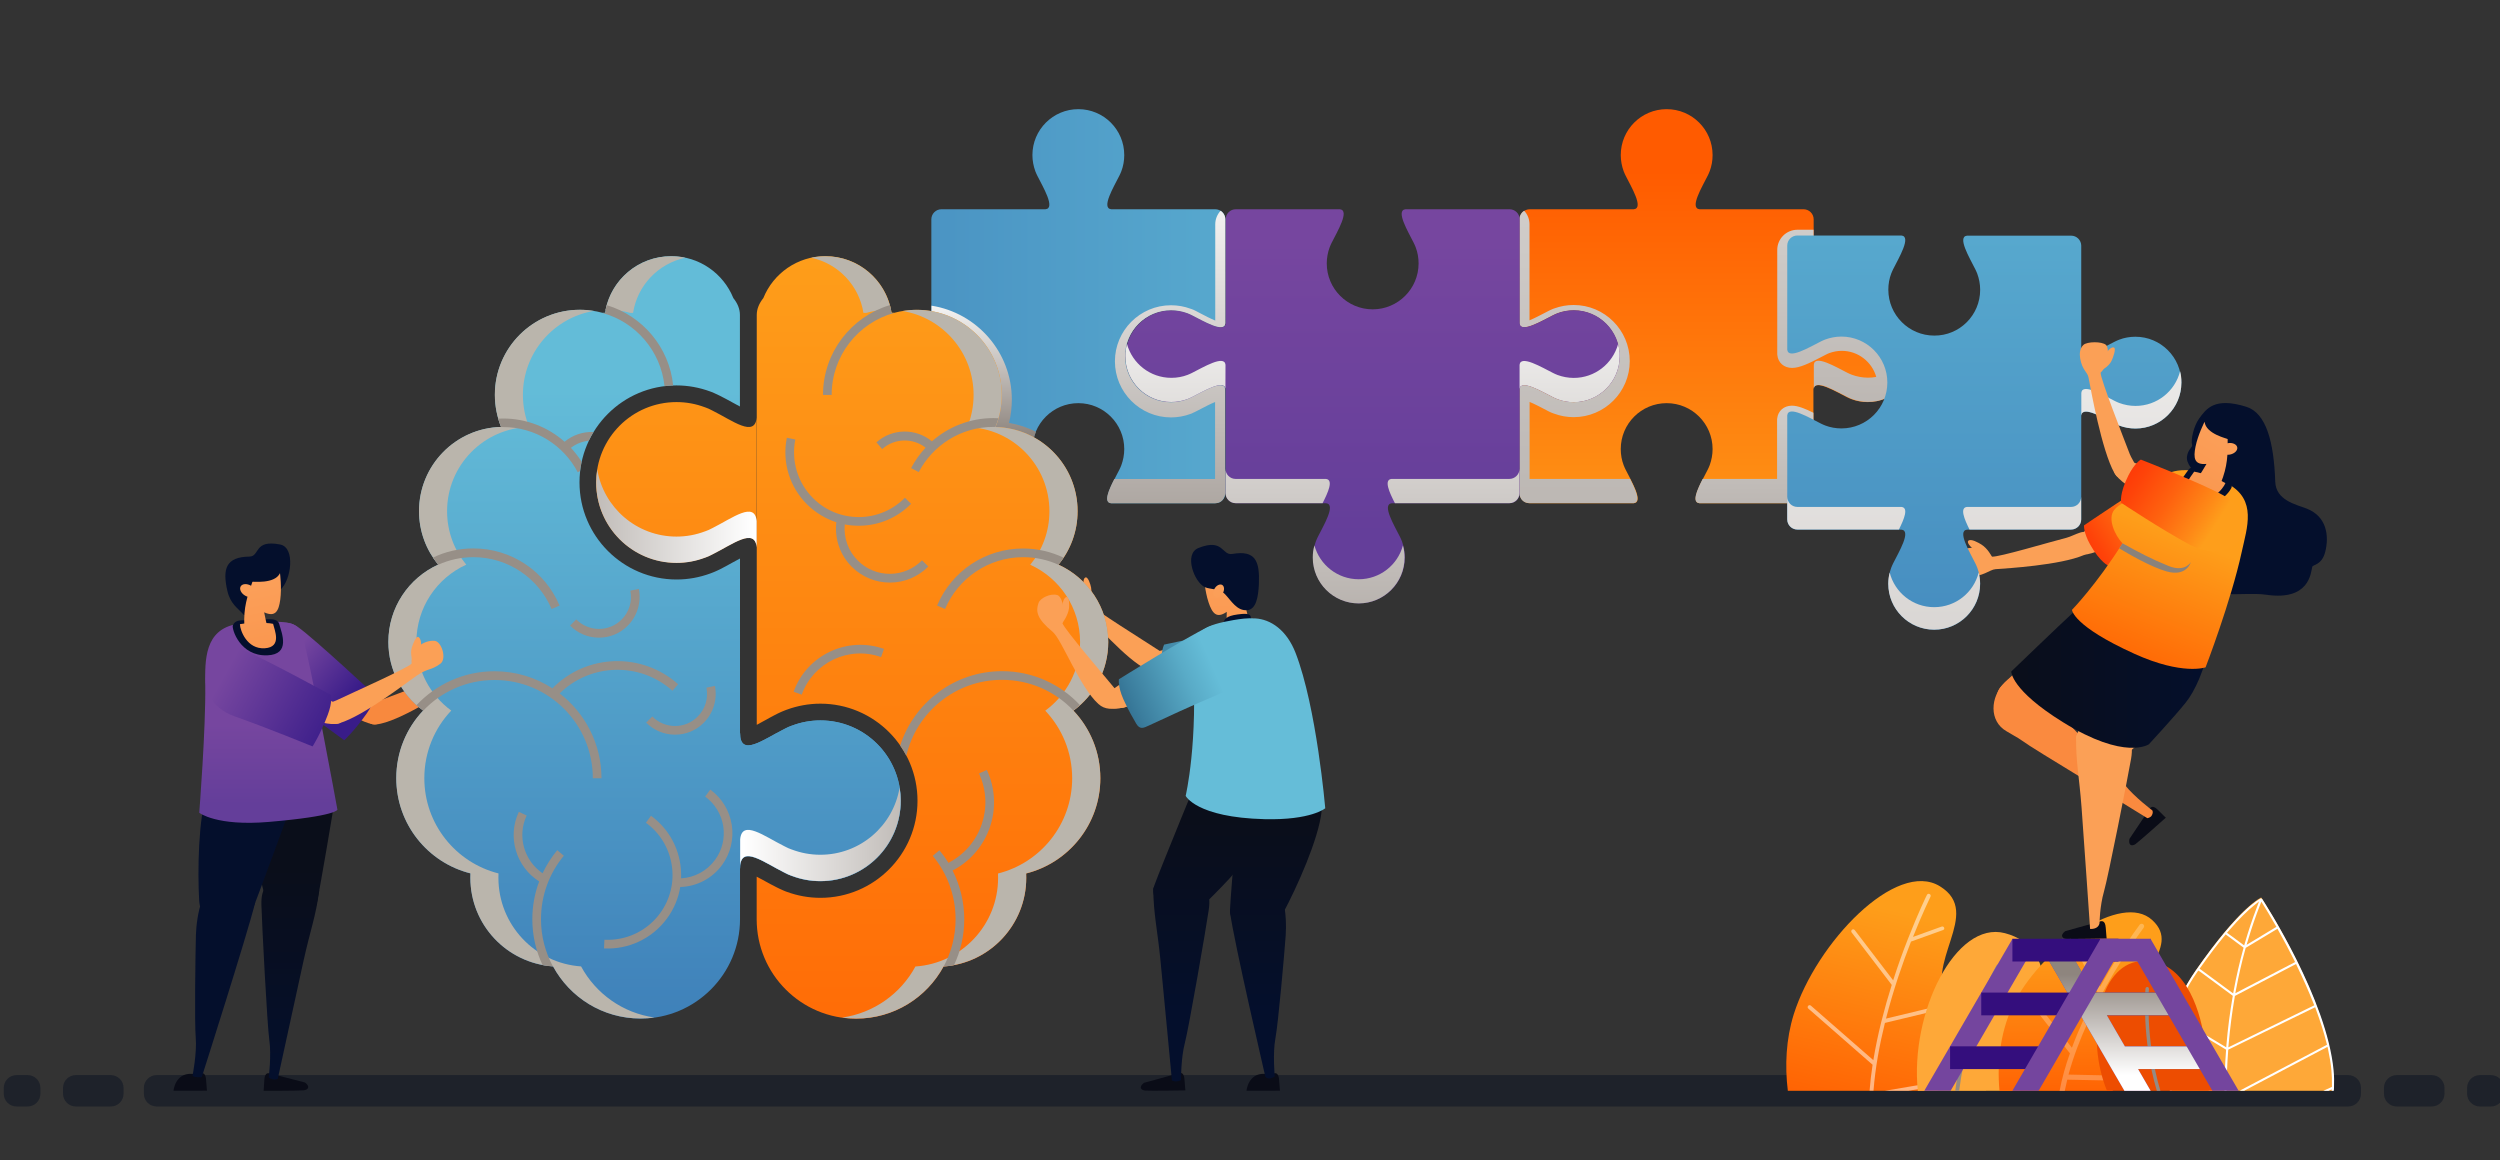 <?xml version="1.0" encoding="utf-8"?>
<!-- Generator: Adobe Illustrator 24.0.1, SVG Export Plug-In . SVG Version: 6.00 Build 0)  -->
<svg version="1.1" id="Layer_1" xmlns="http://www.w3.org/2000/svg" xmlns:xlink="http://www.w3.org/1999/xlink" x="0px" y="0px"
	 viewBox="0 0 3000 1392.6" style="enable-background:new 0 0 3000 1392.6;" xml:space="preserve">
<rect x="0" y="0" width="3000" height="1392.6" fill="#333333" stroke="none"/>
<style type="text/css">
	.st0{opacity:0.5;}
	.st1{fill:#091121;}
	.st2{fill:#FEA838;}
	.st3{fill:#FFFFFF;}
	.st4{fill:url(#SVGID_1_);}
	.st5{opacity:0.5;fill:#FFFFFF;enable-background:new    ;}
	.st6{fill:#938B84;}
	.st7{fill:url(#SVGID_2_);}
	.st8{opacity:0.25;fill:#FFFFFF;enable-background:new    ;}
	.st9{fill:#ED4D01;}
	.st10{fill:#040F2C;}
	.st11{fill:url(#SVGID_3_);}
	.st12{fill:url(#SVGID_4_);}
	.st13{fill:url(#SVGID_5_);}
	.st14{fill:url(#SVGID_6_);}
	.st15{fill:#FBA056;}
	.st16{fill:url(#SVGID_7_);}
	.st17{fill:url(#SVGID_8_);}
	.st18{fill:url(#SVGID_9_);}
	.st19{fill:url(#SVGID_10_);}
	.st20{fill:url(#SVGID_11_);}
	.st21{fill:url(#SVGID_12_);}
	.st22{fill:url(#SVGID_13_);}
	.st23{fill:url(#SVGID_14_);}
	.st24{fill:url(#SVGID_15_);}
	.st25{fill:#FA8A3F;}
	.st26{fill:#0A0C17;}
	.st27{fill:url(#SVGID_16_);}
	.st28{fill:url(#SVGID_17_);}
	.st29{fill:url(#SVGID_18_);}
	.st30{fill:url(#SVGID_19_);}
	.st31{fill:url(#SVGID_20_);}
	.st32{fill:url(#SVGID_21_);}
	.st33{fill:#8A827B;}
	.st34{fill:url(#SVGID_22_);}
	.st35{fill:#F8893E;}
	.st36{fill:url(#SVGID_23_);}
	.st37{fill:url(#SVGID_24_);}
	.st38{fill:url(#SVGID_25_);}
	.st39{fill:url(#SVGID_26_);}
	.st40{fill:url(#SVGID_27_);}
	.st41{fill:#BAB5AC;}
	.st42{fill:#978F87;}
	.st43{fill:url(#SVGID_28_);}
	.st44{fill:url(#SVGID_29_);}
	.st45{fill:url(#SVGID_30_);}
	.st46{fill:url(#SVGID_31_);}
	.st47{fill:url(#SVGID_32_);}
	.st48{fill:url(#SVGID_33_);}
	.st49{fill:url(#SVGID_34_);}
	.st50{fill:url(#SVGID_35_);}
	.st51{fill:url(#SVGID_36_);}
	.st52{fill:url(#SVGID_37_);}
	.st53{fill:#65BDD8;}
	.st54{fill:url(#SVGID_38_);}
	.st55{fill:url(#SVGID_39_);}
	.st56{fill:url(#SVGID_40_);}
	.st57{fill:url(#SVGID_41_);}
	.st58{fill:url(#SVGID_42_);}
	.st59{fill:url(#SVGID_43_);}
	.st60{fill:url(#SVGID_44_);}
	.st61{fill:url(#SVGID_45_);}
	.st62{fill:#74459E;}
	.st63{fill:#340E7D;}
	.st64{fill:url(#SVGID_46_);}
</style>
<g class="st0">
	<g>
		<g>
			<g>
				<g>
					<g>
						<g>
							<g>
								<path class="st1" d="M2833.2,1312.5c0,8.4-6.9,15.3-15.3,15.3h-2630c-8.4,0-15.3-6.9-15.3-15.3v-7.1
									c0-8.4,6.9-15.3,15.3-15.3h2630c8.4,0,15.3,6.9,15.3,15.3V1312.5z"/>
							</g>
						</g>
					</g>
				</g>
			</g>
		</g>
	</g>
	<g>
		<g>
			<g>
				<g>
					<g>
						<g>
							<g>
								<g>
									<path class="st1" d="M2860.7,1305.4c0-8.4,6.9-15.3,15.3-15.3h42.1c8.4,0,15.3,6.9,15.3,15.3v7.1c0,8.4-6.9,15.3-15.3,15.3
										H2876c-8.4,0-15.3-6.9-15.3-15.3V1305.4z"/>
								</g>
							</g>
						</g>
					</g>
				</g>
			</g>
		</g>
		<g>
			<g>
				<g>
					<g>
						<g>
							<g>
								<g>
									<path class="st1" d="M2960.5,1305.4c0-8.4,6.9-15.3,15.3-15.3h13.4c8.4,0,15.3,6.9,15.3,15.3v7.1c0,8.4-6.9,15.3-15.3,15.3
										h-13.4c-8.4,0-15.3-6.9-15.3-15.3V1305.4z"/>
								</g>
							</g>
						</g>
					</g>
				</g>
			</g>
		</g>
	</g>
	<g>
		<g>
			<g>
				<g>
					<g>
						<g>
							<g>
								<g>
									<path class="st1" d="M148.3,1312.5c0,8.4-6.9,15.3-15.3,15.3H90.9c-8.4,0-15.3-6.9-15.3-15.3v-7.1
										c0-8.4,6.9-15.3,15.3-15.3H133c8.4,0,15.3,6.9,15.3,15.3V1312.5z"/>
								</g>
							</g>
						</g>
					</g>
				</g>
			</g>
		</g>
		<g>
			<g>
				<g>
					<g>
						<g>
							<g>
								<g>
									<path class="st1" d="M48.5,1312.5c0,8.4-6.9,15.3-15.3,15.3H19.8c-8.4,0-15.3-6.9-15.3-15.3v-7.1c0-8.4,6.9-15.3,15.3-15.3
										h13.4c8.4,0,15.3,6.9,15.3,15.3C48.5,1305.4,48.5,1312.5,48.5,1312.5z"/>
								</g>
							</g>
						</g>
					</g>
				</g>
			</g>
		</g>
	</g>
</g>
<g>
	<g>
		<g>
			<path class="st2" d="M2606.8,1309c-1.2-2.1-1.8-3.2-1.8-3.2s-22.4-66,30.5-142.1s77.9-86.7,77.9-86.7s77.4,118.3,85.6,205
				c0.9,9.5,0.9,18.5,0.1,27L2606.8,1309L2606.8,1309z"/>
			<path class="st3" d="M2604,1309l-0.1-0.2c-0.1-0.1-0.1-0.2-0.1-0.2c-0.9-2.7-22-67.3,30.6-143.2c51.6-74.2,76.5-86.3,78.3-87.1
				l0.1-0.1c0.1,0,0.1,0,0.1,0l0,0h0.3h0.2h0.2h0.2l0.2,0.1l0.2,0.1l0.1,0.1l0.1,0.1l0.1,0.1l0.1,0.1c4.5,6.9,77.6,120.5,85.7,205.4
				c0.7,6.9,0.8,14,0.5,21v0.2c0,1.1-0.1,2.3-0.2,3.6h-2.6l0.1-1.8l-4,1.8h-6.2l10.4-4.7v-1.5c0.2-6-0.1-12.2-0.6-18.4
				c-0.7-7.8-2.1-16.2-4-25.1l-0.7-3.1l-100,52.7h-5.5l104.9-55.2l-0.5-1.8c-3.1-12.6-7.5-26.3-12.8-40.7l-0.9-2.5l-104.3,50.9
				l-0.1,1.4c-1.2,15.9-1.8,32-1.9,47.9h-2.6c0.1-15.8,0.7-31.9,1.9-47.8l0.1-1.5l-62.1-37.5l-0.9,3c-4.6,16.2-6.9,32.6-6.7,48.8
				v1.3l54.4,33.6h-4.9l-49.5-30.6l0.3,4.6c1,13.8,3.5,22.7,4,24.3l0.1,0.3c0,0,0.6,1,0.8,1.4h-2.8V1309z M2637.9,1164.7l-1.4,2
				c-11.3,16.3-20.1,33.5-25.9,51.2l-0.6,1.8l61.5,37.1l0.3-3.8c1.6-19.1,4.1-38.1,7.3-56.6l0.3-1.4l-39.3-29L2637.9,1164.7z
				 M2755.3,1156.8l-73.4,38.3l-0.2,1.2c-3.2,18.3-5.6,37.3-7.3,56.3l-0.4,4.2l103.1-50.4l-0.8-2c-5.6-14.4-12.4-29.6-20-45.3
				L2755.3,1156.8z M2670.8,1121.3l-1.4,1.7c-9,10.9-18.6,23.5-28.5,37.5l-1.4,1.9l40.3,29.7l0.7-3.7c3.1-16.9,7-33.6,11.4-49.6
				l0.4-1.6L2670.8,1121.3z M2733,1114.5l-38.1,22.9l-0.3,0.9c-4.4,15.7-8.1,32.1-11.3,48.8l-0.9,4.8l71.7-37.4l-1-2.1
				c-5.9-11.8-12.3-23.8-19-35.7L2733,1114.5z M2710.9,1081.6l-6.9,5.6c-6,4.9-16.1,14.1-29.9,30.2l-1.7,1.9l20.6,15.2l1-3.3
				c4.1-14.1,8.7-28,13.8-41.3L2710.9,1081.6z M2713.6,1082l-1.7,4.4c-5.2,13.3-10,27.2-14.2,41.5l-1.8,5.9l35.8-21.6l-1.2-2
				c-6.1-10.7-11.2-19.1-14.4-24.2L2713.6,1082z"/>
		</g>
		<g>
			
				<linearGradient id="SVGID_1_" gradientUnits="userSpaceOnUse" x1="2281.406" y1="298.14" x2="2220.808" y2="31.506" gradientTransform="matrix(1 0 0 -1 0 1392)">
				<stop  offset="0" style="stop-color:#FE9E1A"/>
				<stop  offset="1" style="stop-color:#FF5B00"/>
			</linearGradient>
			<path class="st4" d="M2325.1,1309c15.3-25.7,33-67.6,12.8-101.6c-31.4-52.9,42.7-111.2-9.9-143.8
				c-52.5-32.6-148.5,67.8-175.5,153.6c-9.3,29.7-10.8,61.6-7.1,91.8H2325.1z"/>
			<path class="st5" d="M2318.3,1299.4l-56.8,9.6h28.2l29.3-5c0.4-0.1,0.7-0.2,1-0.4c0.7-0.5,1.1-1.4,0.9-2.3
				C2320.8,1300,2319.6,1299.2,2318.3,1299.4z M2333,1113.3c-0.4-1.2-1.8-1.9-3-1.4l-34.4,12.4c11.6-29.1,20.8-47.7,21-48.3
				c0.6-1.2,0.1-2.6-1.1-3.2c-1.2-0.6-2.6-0.1-3.2,1.1c-0.3,0.5-10.4,21.2-22.9,53.1c-0.2,0.3-0.3,0.5-0.3,0.8
				c-5.6,14.2-11.6,30.7-17.3,48.6l-46.1-60.3c-0.8-1-2.3-1.3-3.3-0.4c-1,0.8-1.2,2.3-0.4,3.3l48.1,62.9
				c-4.3,13.6-8.4,27.9-12.1,42.6c-0.2,0.3-0.3,0.7-0.3,1.1c-3.8,15.2-7.1,30.9-9.7,46.6l-74.9-65.4c-1-0.9-2.5-0.8-3.3,0.2
				c-0.9,1-0.8,2.5,0.2,3.3l77.1,67.4c-1.6,10.4-2.8,20.8-3.6,31.1h4.7c2.1-27.2,7.2-54.9,13.7-81.3l63.9-15.4
				c0.3-0.1,0.6-0.2,0.8-0.4c0.7-0.5,1.1-1.5,0.9-2.5c-0.3-1.3-1.6-2-2.8-1.7l-61.5,14.8c8.9-34.8,20.1-67.1,30-92.4l38.3-13.8
				c0.2-0.1,0.4-0.2,0.6-0.3C2333,1115.4,2333.3,1114.4,2333,1113.3z"/>
		</g>
		<path class="st2" d="M2424.2,1309c4.3-17.2,11.5-33.1,17.4-52.6c12.1-39.9,29.8-119.4-35.7-136.6
			c-59.4-15.6-114.2,95.9-104.5,189.2H2424.2z"/>
		<path class="st6" d="M2351,1309c9.7-80.6,48.3-147.2,48.8-148.1c0.7-1.1,0.3-2.6-0.8-3.2c-1.1-0.7-2.6-0.3-3.2,0.8
			c-0.5,0.8-39.8,68.6-49.5,150.4L2351,1309L2351,1309z"/>
		<g>
			<g>
				
					<linearGradient id="SVGID_2_" gradientUnits="userSpaceOnUse" x1="2496.184" y1="262.465" x2="2496.184" y2="53.888" gradientTransform="matrix(1 0 0 -1 0 1392)">
					<stop  offset="0" style="stop-color:#FE9E1A"/>
					<stop  offset="1" style="stop-color:#FF5B00"/>
				</linearGradient>
				<path class="st7" d="M2568.8,1220.9c13,35.8-18.1,72.4-33.9,88.1h-135.5c-3.3-34.9,1.2-75,19.2-108.5
					c34.7-64.7,127-130.5,164.1-96.4C2619.9,1138.2,2551.6,1173.7,2568.8,1220.9z"/>
			</g>
			<path class="st8" d="M2577.7,1148l-32.3,5.2c-11.5,18.3-24.9,41.6-37.1,67.3l49.8-2.4c1.7-0.1,3.1,1.2,3.2,2.9
				c0.1,1.7-1.2,3.1-2.9,3.2l-53,2.6c-9.2,20-17.4,41.4-23.2,62.7l56.8,1.2c1.7,0,3,1.4,3,3.1s-1.4,3-3.1,3l-58.2-1.2
				c-1.1,4.5-2.1,9-3,13.6h-6.2c2.8-15.1,7.1-30.3,12.4-45.2l-51.2-65.3c-1-1.3-0.8-3.2,0.5-4.2s3.2-0.8,4.2,0.5l0,0l48.9,62.3
				c4.3-11.6,9.1-23,14.2-34.1c0.1-0.3,0.2-0.6,0.4-0.8c5.1-11.1,10.6-21.9,16-32l-28.7-57.2c-0.7-1.5-0.1-3.3,1.3-4
				c1.5-0.7,3.3-0.1,4,1.3l26.8,53.5c7.1-12.8,14-24.5,20.4-34.6c0.1-0.2,0.2-0.4,0.4-0.6c14.9-23.7,26.2-38.7,26.5-39.1
				c1-1.3,2.9-1.6,4.2-0.6s1.6,2.9,0.6,4.2c-0.3,0.4-9.8,13-22.9,33.4l27.1-4.3c1.6-0.3,3.2,0.9,3.5,2.5
				C2580.5,1146.2,2579.4,1147.8,2577.7,1148z"/>
		</g>
		<g>
			<path class="st9" d="M2528.4,1309c-25.7-62.3-10.8-150.8,40-155.7c51.4-5,71.1,56.2,76.3,90.8c3.6,24.1,2.6,43.6,11.3,64.9
				L2528.4,1309L2528.4,1309z"/>
			<path class="st6" d="M2592.5,1309h-4.3c-18.6-62.4-13.7-121.9-13.6-122.7c0.1-1.1,1.1-2,2.3-1.9l0,0c1.1,0.1,1.9,1.1,1.8,2.3
				C2578.7,1187.4,2573.8,1247,2592.5,1309z"/>
		</g>
	</g>
	<path class="st10" d="M2632.8,565.4c0,0-9.7-8.7-8.4-17.7s7-10.8,6.1-13.9c-1.8-6,2.1-22.9,8.5-31.6c8.5-11.6,18.2-26,56.5-14.1
		c23.9,7.4,33.2,42.1,34.8,89.9c0.8,22.4,24.5,27.2,37.7,32.3c24.2,9.4,27.1,32.7,22.3,51.9c-4.1,16.2-15,15.2-15.6,18
		c-1.7,7.4-3.5,41-55.1,33.5c-31-4.5-69.1,9.9-105.2-24.6c-36.2-34.5-21.1-78.9-6.4-94.1C2622.5,579.6,2632.8,565.4,2632.8,565.4z"
		/>
	
		<linearGradient id="SVGID_3_" gradientUnits="userSpaceOnUse" x1="2059.902" y1="689.081" x2="2059.902" y2="1187.145" gradientTransform="matrix(1 0 0 -1 0 1392)">
		<stop  offset="0" style="stop-color:#FE9E1A"/>
		<stop  offset="1" style="stop-color:#FF5B00"/>
	</linearGradient>
	<path class="st11" d="M2241.4,372.3c-6.8,0-13.4,1.3-19.4,3.5c-0.2,0.1-0.4,0.1-0.5,0.2c-0.5,0.2-0.9,0.4-1.4,0.6
		c-0.1,0-0.2,0.1-0.3,0.1c-0.4,0.2-0.9,0.4-1.3,0.6c-0.6,0.3-1.2,0.5-1.7,0.8c-13.6,6.8-39.2,22.2-40.4,9.9V263.2
		c0-6.7-5.5-12.1-12.1-12.1h-124.9c-12.3-1.3,3.1-26.8,9.9-40.4c0.3-0.6,0.6-1.2,0.8-1.7c0.2-0.4,0.4-0.9,0.6-1.3
		c0-0.1,0.1-0.2,0.1-0.3c0.2-0.5,0.4-0.9,0.6-1.4c0.1-0.2,0.1-0.4,0.2-0.5c2.3-6,3.5-12.6,3.5-19.4c0-30.5-24.7-55.1-55.1-55.1
		c-30.5,0-55.1,24.7-55.1,55.1c0,6.8,1.3,13.4,3.5,19.4c0.1,0.2,0.1,0.4,0.2,0.5c0.2,0.5,0.4,0.9,0.6,1.4c0,0.1,0.1,0.2,0.1,0.3
		c0.2,0.4,0.4,0.9,0.6,1.3c0.3,0.6,0.5,1.2,0.8,1.7c6.8,13.6,22.2,39.2,9.9,40.4h-124.9c-6.7,0-12.1,5.5-12.1,12.1v124.9
		c1.3,12.3,26.8-3.1,40.4-9.9c0.6-0.3,1.2-0.6,1.7-0.8c0.4-0.2,0.9-0.4,1.3-0.6c0.1,0,0.2-0.1,0.3-0.1c0.5-0.2,0.9-0.4,1.4-0.6
		c0.2-0.1,0.4-0.1,0.5-0.2c6-2.3,12.6-3.5,19.4-3.5c30.4,0,55.1,24.7,55.1,55.1c0,30.5-24.7,55.1-55.1,55.1
		c-6.8,0-13.4-1.3-19.4-3.5c-0.2-0.1-0.4-0.1-0.5-0.2c-0.5-0.2-0.9-0.4-1.4-0.6c-0.1,0-0.2-0.1-0.3-0.1c-0.4-0.2-0.9-0.4-1.3-0.6
		c-0.6-0.3-1.2-0.5-1.7-0.8c-13.6-6.8-39.2-22.2-40.4-9.9v124.9c0,6.7,5.5,12.1,12.1,12.1h124.9c12.3-1.3-3.1-26.8-9.9-40.4
		c-0.3-0.6-0.6-1.2-0.8-1.7c-0.2-0.4-0.4-0.9-0.6-1.3c0-0.1-0.1-0.2-0.1-0.3c-0.2-0.5-0.4-0.9-0.6-1.4c-0.1-0.2-0.1-0.4-0.2-0.5
		c-2.3-6-3.5-12.6-3.5-19.4c0-30.5,24.7-55.1,55.1-55.1s55.1,24.7,55.1,55.1c0,6.8-1.3,13.4-3.5,19.4c-0.1,0.2-0.1,0.4-0.2,0.5
		c-0.2,0.5-0.4,0.9-0.6,1.4c0,0.1-0.1,0.2-0.1,0.3c-0.2,0.4-0.4,0.9-0.6,1.3c-0.3,0.6-0.5,1.2-0.8,1.7c-6.8,13.6-22.2,39.2-9.9,40.4
		H2164c6.7,0,12.1-5.5,12.1-12.1v-125c1.3-12.3,26.8,3.1,40.4,9.9c0.6,0.3,1.2,0.6,1.7,0.8c0.4,0.2,0.9,0.4,1.3,0.6
		c0.1,0,0.2,0.1,0.3,0.1c0.5,0.2,0.9,0.4,1.4,0.6c0.2,0.1,0.4,0.1,0.5,0.2c6,2.3,12.6,3.5,19.4,3.5c30.5,0,55.1-24.7,55.1-55.1
		C2296.5,397,2271.8,372.3,2241.4,372.3z"/>
	<g>
		
			<linearGradient id="SVGID_4_" gradientUnits="userSpaceOnUse" x1="1894.07" y1="1967.219" x2="1894.07" y2="-39.727" gradientTransform="matrix(1 0 0 -1 0 1392)">
			<stop  offset="0" style="stop-color:#FFFFFF"/>
			<stop  offset="1" style="stop-color:#8E857E"/>
		</linearGradient>
		<path class="st12" d="M1835.5,574.7v-92.4c5.6,2.3,12.9,6.1,16.3,7.9c2.4,1.2,4.6,2.4,6.5,3.4c0.7,0.3,1.4,0.7,2.1,1
			c0.5,0.2,1.1,0.5,1.6,0.7l0.3,0.1c0.6,0.3,1.2,0.5,1.8,0.7c0.3,0.1,0.6,0.2,0.9,0.3c7.5,2.8,15.4,4.2,23.4,4.2
			c37.1,0,67.3-30.2,67.3-67.3s-30.2-67.3-67.3-67.3c-8,0-15.9,1.4-23.5,4.2c-0.3,0.1-0.6,0.2-0.9,0.3c-0.6,0.2-1.2,0.5-1.7,0.7
			l-0.4,0.2c-0.5,0.2-1.1,0.5-1.6,0.7c-0.7,0.3-1.4,0.7-2,1c-2,1-4.2,2.1-6.6,3.4c-3.4,1.8-10.7,5.6-16.3,7.9V269.2
			c0-6.3-2.4-12-6.4-16.3c-3.4,2.1-5.7,6-5.7,10.3v124.9c1.2,12.3,26.8-3.1,40.4-9.9c0.6-0.3,1.2-0.6,1.7-0.8
			c0.4-0.2,0.9-0.4,1.3-0.6c0.1,0,0.2-0.1,0.3-0.1c0.5-0.2,0.9-0.4,1.4-0.6c0.2-0.1,0.4-0.1,0.5-0.2c6-2.3,12.6-3.5,19.4-3.5
			c30.4,0,55.1,24.7,55.1,55.1c0,30.5-24.7,55.1-55.1,55.1c-6.8,0-13.4-1.3-19.4-3.5c-0.2-0.1-0.4-0.1-0.5-0.2
			c-0.5-0.2-0.9-0.4-1.4-0.6c-0.1,0-0.2-0.1-0.3-0.1c-0.4-0.2-0.9-0.4-1.3-0.6c-0.6-0.3-1.2-0.5-1.7-0.8
			c-13.6-6.8-39.2-22.2-40.4-9.9v124.9c0,0.4,0,0.8,0.1,1.2c0,0.1,0,0.2,0,0.3c0,0.3,0.1,0.6,0.1,0.9c0,0.1,0.1,0.3,0.1,0.4
			c0.1,0.2,0.1,0.5,0.2,0.7s0.1,0.3,0.2,0.5s0.1,0.4,0.2,0.6c0.1,0.2,0.2,0.4,0.3,0.5c0.1,0.2,0.1,0.3,0.2,0.5s0.2,0.4,0.3,0.6
			c0.1,0.1,0.2,0.3,0.2,0.4c0.1,0.2,0.3,0.4,0.4,0.6c0.1,0.1,0.2,0.2,0.2,0.3c0.2,0.2,0.3,0.4,0.5,0.6c0.1,0.1,0.1,0.2,0.2,0.2
			c0.2,0.2,0.4,0.4,0.6,0.6c0.1,0.1,0.1,0.1,0.2,0.2c0.2,0.2,0.5,0.4,0.7,0.6c0.1,0,0.1,0.1,0.2,0.1c0.3,0.2,0.5,0.4,0.8,0.5
			c0,0,0.1,0,0.1,0.1c0.3,0.2,0.6,0.3,0.9,0.5h0.1c0.3,0.2,0.6,0.3,1,0.4l0,0c0.3,0.1,0.7,0.2,1.1,0.3l0,0c0.4,0.1,0.7,0.2,1.1,0.2
			l0,0c0.6,0.1,1.3,0.2,2,0.2h124.9c9.4-1,2.7-16-4.1-29.1L1835.5,574.7L1835.5,574.7z"/>
		
			<linearGradient id="SVGID_5_" gradientUnits="userSpaceOnUse" x1="2214.6" y1="1604.281" x2="2214.6" y2="421.53" gradientTransform="matrix(1 0 0 -1 0 1392)">
			<stop  offset="0" style="stop-color:#FFFFFF"/>
			<stop  offset="1" style="stop-color:#8E857E"/>
		</linearGradient>
		<path class="st13" d="M2296.4,424c0-0.3,0-0.6-0.1-0.8c-0.1-0.9-0.2-1.9-0.3-2.8c0-0.2,0-0.4-0.1-0.6
			c-3.7-26.8-26.7-47.5-54.6-47.5c-6.8,0-13.4,1.3-19.4,3.5c-0.2,0.1-0.4,0.1-0.5,0.2c-0.5,0.2-0.9,0.4-1.4,0.6
			c-0.1,0-0.2,0.1-0.3,0.1c-0.4,0.2-0.9,0.4-1.3,0.6c-0.6,0.3-1.2,0.5-1.7,0.8c-13.6,6.8-39.2,22.2-40.4,9.9V275.7h-19.4
			c-13.4,0-24.2,10.9-24.2,24.2v124.9c0,0.4,0,0.8,0.1,1.2c0.9,9.3,8,15.5,17.7,15.5c9.2,0,20.4-5.5,34.1-12.6
			c2.2-1.2,4.3-2.2,6.2-3.2c0.5-0.2,0.9-0.4,1.4-0.7c0.4-0.2,0.7-0.3,1-0.5l0,0l0.3-0.1c0.3-0.1,0.6-0.3,0.9-0.4
			c0.2-0.1,0.4-0.1,0.5-0.2c4.9-1.8,10-2.8,15.2-2.8c19.7,0,36.3,13.3,41.4,31.3c-3.2,0.6-6.5,0.9-9.9,0.9c-6.8,0-13.4-1.3-19.4-3.5
			c-0.2-0.1-0.4-0.1-0.5-0.2c-0.5-0.2-0.9-0.4-1.4-0.6c-0.1,0-0.2-0.1-0.3-0.1c-0.4-0.2-0.9-0.4-1.3-0.6c-0.6-0.3-1.2-0.5-1.7-0.8
			c-13.6-6.8-39.2-22.2-40.4-9.9v29.1c1.3-12.3,26.8,3.1,40.4,9.9c0.6,0.3,1.2,0.6,1.7,0.8c0.4,0.2,0.9,0.4,1.3,0.6
			c0.1,0,0.2,0.1,0.3,0.1c0.5,0.2,0.9,0.4,1.4,0.6c0.2,0.1,0.4,0.1,0.5,0.2c6,2.3,12.6,3.5,19.4,3.5c3.4,0,6.8-0.3,10-0.9h0.1
			c0.8-0.1,1.5-0.3,2.3-0.5c0.1,0,0.1,0,0.2,0c0.8-0.2,1.5-0.4,2.2-0.6c0.1,0,0.1,0,0.2-0.1c0.7-0.2,1.5-0.4,2.2-0.7h0.1
			c5.4-1.8,10.5-4.4,15-7.7c0,0,0.1,0,0.1-0.1c0.6-0.4,1.1-0.8,1.7-1.3c0.1-0.1,0.2-0.2,0.3-0.3c0.5-0.4,1-0.8,1.5-1.2
			c0.2-0.1,0.3-0.3,0.5-0.4c0.5-0.4,0.9-0.8,1.3-1.2c0.2-0.2,0.4-0.3,0.5-0.5c0.4-0.4,0.8-0.8,1.2-1.2c0.2-0.2,0.4-0.4,0.6-0.6
			c0.4-0.4,0.8-0.8,1.1-1.2c0.2-0.2,0.4-0.4,0.6-0.6c0.4-0.4,0.7-0.8,1.1-1.3c0.2-0.2,0.4-0.5,0.5-0.7c0.3-0.4,0.7-0.9,1-1.3
			c0.2-0.2,0.3-0.5,0.5-0.7c0.3-0.4,0.6-0.9,0.9-1.3c0.1-0.2,0.3-0.4,0.4-0.6c0.6-0.9,1.2-1.9,1.7-2.9c0.1-0.2,0.3-0.5,0.4-0.7
			c0.2-0.4,0.4-0.8,0.6-1.2c0.2-0.4,0.4-0.7,0.6-1.1c0.2-0.4,0.4-0.8,0.5-1.1c0.2-0.4,0.4-0.8,0.5-1.2c0.2-0.4,0.3-0.8,0.5-1.1
			c0.2-0.4,0.3-0.8,0.5-1.3c0.1-0.4,0.3-0.8,0.4-1.2c0.2-0.4,0.3-0.9,0.4-1.3c0.1-0.4,0.2-0.8,0.4-1.2c0.1-0.5,0.3-0.9,0.4-1.4
			c0.1-0.4,0.2-0.8,0.3-1.2c0.1-0.5,0.2-0.9,0.3-1.4c0.1-0.4,0.2-0.8,0.2-1.1c0.1-0.5,0.2-1,0.3-1.5c0.1-0.4,0.1-0.7,0.2-1.1
			c0.1-0.5,0.1-1.1,0.2-1.6c0-0.4,0.1-0.7,0.1-1.1c0.1-0.6,0.1-1.2,0.1-1.8c0-0.3,0-0.6,0.1-0.9c0-0.9,0.1-1.8,0.1-2.7
			C2296.5,426.3,2296.4,425.1,2296.4,424z"/>
		
			<linearGradient id="SVGID_6_" gradientUnits="userSpaceOnUse" x1="2105.314" y1="1181.138" x2="2105.314" y2="512.232" gradientTransform="matrix(1 0 0 -1 0 1392)">
			<stop  offset="0" style="stop-color:#FFFFFF"/>
			<stop  offset="1" style="stop-color:#8E857E"/>
		</linearGradient>
		<path class="st14" d="M2132.6,502.4c0,0.4-0.1,0.8-0.1,1.2v71.1h-89.3c-6.7,13.1-13.4,28.1-4.1,29.1h93.4h31.5
			c6.7,0,12.1-5.5,12.1-12.1v-29.1v-67.3c-10.1-5-18.7-8.5-25.9-8.5C2140.6,486.9,2133.5,493.1,2132.6,502.4z"/>
	</g>
	<g>
		<g>
			<path class="st15" d="M2377.5,653.3c-3.3-2-12.6-7.4-15.6-4.3c-2,2,2.9,7.7,6.2,9.9c1.2,0.8,6,0.1,9.4,7.8
				c2.4,5.5,12.7,1.3,12.7,1.3S2385.5,658.2,2377.5,653.3z"/>
			<path class="st15" d="M2500.4,666.2c-28.4,12-91.3,15.8-105.7,16.8c-7.4,0.5-15.6,9.8-32.1,8.2c-9.5-0.9-17-16.2-11.8-28.4
				c2.1-4.9,27.8-11.3,39.4,5.2c8.2,0.8,69.2-17.5,89.7-22.7c9.3-2.4,25.2-13.4,25.7-1.8C2506.4,657,2511,661.7,2500.4,666.2z"/>
		</g>
		<g>
			<path class="st15" d="M2517.3,624.9c0,0-24.4,18.9-30.6,25.8c-4.5,4.9,2.9,10.6,7.4,14.1s24.9-2.1,39.8-12
				C2545.2,645.1,2520,624.7,2517.3,624.9z"/>
			
				<linearGradient id="SVGID_7_" gradientUnits="userSpaceOnUse" x1="2439.438" y1="679.877" x2="2594.571" y2="780.067" gradientTransform="matrix(1 0 0 -1 0 1392)">
				<stop  offset="0" style="stop-color:#FE1B01"/>
				<stop  offset="0.16" style="stop-color:#FE2002"/>
				<stop  offset="0.338" style="stop-color:#FE2D05"/>
				<stop  offset="0.525" style="stop-color:#FE4309"/>
				<stop  offset="0.718" style="stop-color:#FE620F"/>
				<stop  offset="0.914" style="stop-color:#FE8A17"/>
				<stop  offset="1" style="stop-color:#FE9E1B"/>
			</linearGradient>
			<path class="st16" d="M2595.6,570.8c-23.4,10.5-94.8,59.7-94.8,59.7s-0.7,8.5,7.4,23c12.2,21.8,22.3,25.6,22.3,25.6
				s53.7-22,88.4-40.2c27.4-14.4,37.2-42.9,23.1-62.5C2630.4,560.4,2608.6,564.9,2595.6,570.8z"/>
		</g>
	</g>
	
		<linearGradient id="SVGID_8_" gradientUnits="userSpaceOnUse" x1="1812.51" y1="1024.55" x2="738.525" y2="1024.55" gradientTransform="matrix(1 0 0 -1 0 1392)">
		<stop  offset="0" style="stop-color:#63BCD8"/>
		<stop  offset="1" style="stop-color:#3D7EB8"/>
	</linearGradient>
	<path class="st17" d="M1405.4,372.3c6.8,0,13.4,1.3,19.4,3.5c0.2,0.1,0.4,0.1,0.5,0.2c0.5,0.2,0.9,0.4,1.4,0.6
		c0.1,0,0.2,0.1,0.3,0.1c0.4,0.2,0.9,0.4,1.3,0.6c0.6,0.3,1.2,0.5,1.7,0.8c13.6,6.8,39.2,22.2,40.4,9.9V263.2
		c0-6.7-5.5-12.1-12.1-12.1h-124.9c-12.3-1.3,3.1-26.8,9.9-40.4c0.3-0.6,0.6-1.2,0.8-1.7c0.2-0.4,0.4-0.9,0.6-1.3
		c0-0.1,0.1-0.2,0.1-0.3c0.2-0.5,0.4-0.9,0.6-1.4c0.1-0.2,0.1-0.4,0.2-0.5c2.3-6,3.5-12.6,3.5-19.4c0-30.5-24.7-55.1-55.1-55.1
		s-55.1,24.7-55.1,55.1c0,6.8,1.3,13.4,3.5,19.4c0.1,0.2,0.1,0.4,0.2,0.5c0.2,0.5,0.4,0.9,0.6,1.4c0,0.1,0.1,0.2,0.1,0.3
		c0.2,0.4,0.4,0.9,0.6,1.3c0.3,0.6,0.5,1.2,0.8,1.7c6.8,13.6,22.2,39.2,9.9,40.4h-124.9c-6.7,0-12.1,5.5-12.1,12.1v124.9
		c-1.3,12.3-26.8-3.1-40.4-9.9c-0.6-0.3-1.2-0.6-1.7-0.8c-0.4-0.2-0.9-0.4-1.3-0.6c-0.1,0-0.2-0.1-0.3-0.1c-0.5-0.2-0.9-0.4-1.4-0.6
		c-0.2-0.1-0.4-0.1-0.5-0.2c-6-2.3-12.6-3.5-19.4-3.5c-30.4,0-55.1,24.7-55.1,55.1c0,30.5,24.7,55.1,55.1,55.1
		c6.8,0,13.4-1.3,19.4-3.5c0.2-0.1,0.4-0.1,0.5-0.2c0.5-0.2,0.9-0.4,1.4-0.6c0.1,0,0.2-0.1,0.3-0.1c0.4-0.2,0.9-0.4,1.3-0.6
		c0.6-0.3,1.2-0.5,1.7-0.8c13.6-6.8,39.2-22.2,40.4-9.9v124.9c0,6.7,5.5,12.1,12.1,12.1h124.9c12.3-1.3-3.1-26.8-9.9-40.4
		c-0.3-0.6-0.6-1.2-0.8-1.7c-0.2-0.4-0.4-0.9-0.6-1.3c0-0.1-0.1-0.2-0.1-0.3c-0.2-0.5-0.4-0.9-0.6-1.4c-0.1-0.2-0.1-0.4-0.2-0.5
		c-2.3-6-3.5-12.6-3.5-19.4c0-30.5,24.7-55.1,55.1-55.1s55.1,24.7,55.1,55.1c0,6.8-1.3,13.4-3.5,19.4c-0.1,0.2-0.1,0.4-0.2,0.5
		c-0.2,0.5-0.4,0.9-0.6,1.4c0,0.1-0.1,0.2-0.1,0.3c-0.2,0.4-0.4,0.9-0.6,1.3c-0.3,0.6-0.5,1.2-0.8,1.7c-6.8,13.6-22.2,39.2-9.9,40.4
		h124.9c6.7,0,12.1-5.5,12.1-12.1v-125c-1.3-12.3-26.8,3.1-40.4,9.9c-0.6,0.3-1.2,0.6-1.7,0.8c-0.4,0.2-0.9,0.4-1.3,0.6
		c-0.1,0-0.2,0.1-0.3,0.1c-0.5,0.2-0.9,0.4-1.4,0.6c-0.2,0.1-0.4,0.1-0.5,0.2c-6,2.3-12.6,3.5-19.4,3.5c-30.4,0-55.1-24.7-55.1-55.1
		C1350.2,397,1374.9,372.3,1405.4,372.3z"/>
	
		<linearGradient id="SVGID_9_" gradientUnits="userSpaceOnUse" x1="1647.2" y1="1103.575" x2="1647.2" y2="749.008" gradientTransform="matrix(1 0 0 -1 0 1392)">
		<stop  offset="0" style="stop-color:#76469F"/>
		<stop  offset="1" style="stop-color:#643E9A"/>
	</linearGradient>
	<path class="st18" d="M1888.6,372.3c-6.8,0-13.4,1.3-19.4,3.5c-0.2,0.1-0.4,0.1-0.5,0.2c-0.5,0.2-0.9,0.4-1.4,0.6
		c-0.1,0-0.2,0.1-0.3,0.1c-0.4,0.2-0.9,0.4-1.3,0.6c-0.6,0.3-1.2,0.5-1.7,0.8c-13.6,6.8-39.2,22.2-40.4,9.9V263.2
		c0-6.7-5.5-12.1-12.1-12.1h-124.9c-12.3,1.2,3.1,26.8,9.9,40.4c0.3,0.6,0.6,1.2,0.8,1.7c0.2,0.4,0.4,0.9,0.6,1.3
		c0,0.1,0.1,0.2,0.1,0.3c0.2,0.5,0.4,0.9,0.6,1.4c0.1,0.2,0.1,0.4,0.2,0.5c2.3,6,3.5,12.6,3.5,19.4c0,30.4-24.7,55.1-55.1,55.1
		s-55.1-24.7-55.1-55.1c0-6.8,1.3-13.4,3.5-19.4c0.1-0.2,0.1-0.4,0.2-0.5c0.2-0.5,0.4-0.9,0.6-1.4c0-0.1,0.1-0.2,0.1-0.3
		c0.2-0.4,0.4-0.9,0.6-1.3c0.3-0.6,0.5-1.2,0.8-1.7c6.8-13.6,22.2-39.2,9.9-40.4h-124.9c-6.7,0-12.1,5.5-12.1,12.1v124.9
		c-1.3,12.3-26.8-3.1-40.4-9.9c-0.6-0.3-1.2-0.6-1.7-0.8c-0.4-0.2-0.9-0.4-1.3-0.6c-0.1,0-0.2-0.1-0.3-0.1c-0.5-0.2-0.9-0.4-1.4-0.6
		c-0.2-0.1-0.4-0.1-0.5-0.2c-6-2.3-12.6-3.5-19.4-3.5c-30.4,0-55.1,24.7-55.1,55.1c0,30.5,24.7,55.1,55.1,55.1
		c6.8,0,13.4-1.3,19.4-3.5c0.2-0.1,0.4-0.1,0.5-0.2c0.5-0.2,0.9-0.4,1.4-0.6c0.1,0,0.2-0.1,0.3-0.1c0.4-0.2,0.9-0.4,1.3-0.6
		c0.6-0.3,1.2-0.5,1.7-0.8c13.6-6.8,39.2-22.2,40.4-9.9v124.9c0,6.7,5.5,12.1,12.1,12.1h108.4c12.3,1.2-3.1,26.8-9.9,40.4
		c-0.3,0.6-0.6,1.2-0.8,1.7c-0.2,0.4-0.4,0.9-0.6,1.3c0,0.1-0.1,0.2-0.1,0.3c-0.2,0.5-0.4,0.9-0.6,1.4c-0.1,0.2-0.1,0.4-0.2,0.5
		c-2.3,6-3.5,12.6-3.5,19.4c0,30.5,24.7,55.1,55.1,55.1s55.1-24.7,55.1-55.1c0-6.8-1.3-13.4-3.5-19.4c-0.1-0.2-0.1-0.4-0.2-0.5
		c-0.2-0.5-0.4-0.9-0.6-1.4c0-0.1-0.1-0.2-0.1-0.3c-0.2-0.4-0.4-0.9-0.6-1.3c-0.3-0.6-0.5-1.2-0.8-1.7c-6.8-13.6-22.2-39.1-9.9-40.4
		h141.4c6.7,0,12.1-5.5,12.1-12.1v-125c1.3-12.3,26.8,3.1,40.4,9.9c0.6,0.3,1.2,0.6,1.7,0.8c0.4,0.2,0.9,0.4,1.3,0.6
		c0.1,0,0.2,0.1,0.3,0.1c0.5,0.2,0.9,0.4,1.4,0.6c0.2,0.1,0.4,0.1,0.5,0.2c6,2.3,12.6,3.5,19.4,3.5c30.4,0,55.1-24.7,55.1-55.1
		S1919,372.3,1888.6,372.3z"/>
	<g>
		
			<linearGradient id="SVGID_10_" gradientUnits="userSpaceOnUse" x1="1399.465" y1="1205.274" x2="1399.465" y2="623.663" gradientTransform="matrix(1 0 0 -1 0 1392)">
			<stop  offset="0" style="stop-color:#FFFFFF"/>
			<stop  offset="1" style="stop-color:#8E857E"/>
		</linearGradient>
		<path class="st19" d="M1405.4,372.3c6.8,0,13.4,1.3,19.4,3.5c0.2,0.1,0.4,0.1,0.5,0.2c0.5,0.2,0.9,0.4,1.4,0.6
			c0.1,0,0.2,0.1,0.3,0.1c0.4,0.2,0.9,0.4,1.3,0.6c0.6,0.3,1.2,0.5,1.7,0.8c13.6,6.8,39.2,22.2,40.4,9.9V263.2
			c0-4.3-2.3-8.1-5.7-10.3c-3.9,4.3-6.4,10-6.4,16.3v115.5c-5.6-2.3-12.9-6.1-16.3-7.9c-2.4-1.2-4.6-2.4-6.5-3.4
			c-0.7-0.3-1.4-0.7-2-1s-1.1-0.5-1.7-0.8l-0.3-0.1c-0.6-0.3-1.2-0.5-1.8-0.7c-0.3-0.1-0.6-0.2-1-0.3c-7.5-2.8-15.4-4.2-23.5-4.2
			c-37.1,0-67.3,30.2-67.3,67.3s30.2,67.3,67.3,67.3c8,0,15.9-1.4,23.4-4.2c0.3-0.1,0.6-0.2,0.9-0.3c0.6-0.2,1.2-0.5,1.8-0.8
			l0.3-0.2c0.5-0.2,1-0.5,1.6-0.7c0.7-0.3,1.4-0.7,2-1c2-1,4.2-2.1,6.6-3.4c3.4-1.8,10.7-5.6,16.3-7.9v92.4h-120.9
			c-6.7,13.1-13.4,28.1-4.1,29.1H1458c0.7,0,1.3-0.1,2-0.2l0,0c0.4-0.1,0.8-0.1,1.1-0.2l0,0c0.4-0.1,0.7-0.2,1.1-0.3l0,0
			c0.3-0.1,0.7-0.3,1-0.4h0.1c0.3-0.1,0.6-0.3,0.9-0.5c0,0,0.1,0,0.1-0.1c0.3-0.2,0.5-0.3,0.8-0.5c0,0,0.1-0.1,0.2-0.1
			c0.2-0.2,0.5-0.4,0.7-0.6c0.1-0.1,0.1-0.1,0.2-0.2c0.2-0.2,0.4-0.4,0.6-0.6c0.1-0.1,0.1-0.2,0.2-0.2c0.2-0.2,0.4-0.4,0.5-0.6
			c0.1-0.1,0.2-0.2,0.2-0.3c0.1-0.2,0.3-0.4,0.4-0.6c0.1-0.1,0.2-0.3,0.2-0.4c0.1-0.2,0.2-0.4,0.3-0.6c0.1-0.1,0.1-0.3,0.2-0.5
			s0.2-0.4,0.3-0.6c0.1-0.2,0.1-0.4,0.2-0.5c0.1-0.2,0.1-0.4,0.2-0.5c0.1-0.2,0.1-0.4,0.2-0.6c0-0.2,0.1-0.3,0.1-0.5
			s0.1-0.5,0.1-0.8c0-0.1,0-0.3,0.1-0.4c0-0.4,0.1-0.8,0.1-1.2v-29.1V467c-1.3-12.3-26.8,3.1-40.4,9.9c-0.6,0.3-1.2,0.6-1.7,0.8
			c-0.4,0.2-0.9,0.4-1.3,0.6c-0.1,0-0.2,0.1-0.3,0.1c-0.5,0.2-0.9,0.4-1.4,0.6c-0.2,0.1-0.4,0.1-0.5,0.2c-6,2.3-12.6,3.5-19.4,3.5
			c-30.4,0-55.1-24.7-55.1-55.1C1350.2,397,1374.9,372.3,1405.4,372.3z"/>
		
			<linearGradient id="SVGID_11_" gradientUnits="userSpaceOnUse" x1="1057.7" y1="992.244" x2="1057.7" y2="876.77" gradientTransform="matrix(1 0 0 -1 0 1392)">
			<stop  offset="0" style="stop-color:#FFFFFF"/>
			<stop  offset="1" style="stop-color:#8E857E"/>
		</linearGradient>
		<path class="st20" d="M1117.8,437.7c-1.3-12.3-26.8,3.1-40.4,9.9c-0.6,0.3-1.2,0.6-1.7,0.8c-0.4,0.2-0.9,0.4-1.3,0.6
			c-0.1,0-0.2,0.1-0.3,0.1c-0.5,0.2-0.9,0.4-1.4,0.6c-0.2,0.1-0.4,0.1-0.5,0.2c-6,2.3-12.6,3.5-19.4,3.5
			c-25.4,0-46.8-17.2-53.2-40.6c-1.3,4.6-2,9.5-2,14.5c0,30.5,24.7,55.1,55.1,55.1c6.8,0,13.4-1.3,19.4-3.5c0.2-0.1,0.4-0.1,0.5-0.2
			c0.5-0.2,0.9-0.4,1.4-0.6c0.1,0,0.2-0.1,0.3-0.1c0.4-0.2,0.9-0.4,1.3-0.6c0.6-0.3,1.2-0.5,1.7-0.8c13.6-6.8,39.2-22.2,40.4-9.9
			L1117.8,437.7L1117.8,437.7z"/>
		
			<linearGradient id="SVGID_12_" gradientUnits="userSpaceOnUse" x1="1188.62" y1="837.139" x2="1188.62" y2="768.85" gradientTransform="matrix(1 0 0 -1 0 1392)">
			<stop  offset="0" style="stop-color:#FFFFFF"/>
			<stop  offset="1" style="stop-color:#8E857E"/>
		</linearGradient>
		<path class="st21" d="M1129.9,574.7c-6.7,0-12.1-5.5-12.1-12.1v29.1c0,6.7,5.5,12.1,12.1,12.1h124.9c9.4-1,2.7-16-4.1-29.1H1129.9
			z"/>
	</g>
	
		<linearGradient id="SVGID_13_" gradientUnits="userSpaceOnUse" x1="1647.005" y1="1084.184" x2="1647.005" y2="410.217" gradientTransform="matrix(1 0 0 -1 0 1392)">
		<stop  offset="0" style="stop-color:#FFFFFF"/>
		<stop  offset="1" style="stop-color:#8E857E"/>
	</linearGradient>
	<path class="st22" d="M1470.6,437.7c-1.3-12.3-26.8,3.1-40.4,9.9c-0.6,0.3-1.2,0.6-1.7,0.8c-0.4,0.2-0.9,0.4-1.3,0.6
		c-0.1,0-0.2,0.1-0.3,0.1c-0.5,0.2-0.9,0.4-1.4,0.6c-0.2,0.1-0.4,0.1-0.5,0.2c-6,2.3-12.6,3.5-19.4,3.5c-25.4,0-46.8-17.2-53.2-40.6
		c-1.3,4.6-2,9.5-2,14.5c0,30.5,24.7,55.1,55.1,55.1c6.8,0,13.4-1.3,19.4-3.5c0.2-0.1,0.4-0.1,0.5-0.2c0.5-0.2,0.9-0.4,1.4-0.6
		c0.1,0,0.2-0.1,0.3-0.1c0.4-0.2,0.9-0.4,1.3-0.6c0.6-0.3,1.2-0.5,1.7-0.8c13.6-6.8,39.2-22.2,40.4-9.9L1470.6,437.7L1470.6,437.7z
		 M1941.7,412.9c-6.4,23.4-27.8,40.6-53.2,40.6c-6.8,0-13.4-1.3-19.4-3.5c-0.2-0.1-0.4-0.1-0.5-0.2c-0.5-0.2-0.9-0.4-1.4-0.6
		c-0.1,0-0.2-0.1-0.3-0.1c-0.4-0.2-0.9-0.4-1.3-0.6c-0.6-0.3-1.2-0.5-1.7-0.8c-13.6-6.8-39.2-22.2-40.4-9.9v29.1
		c1.3-12.3,26.8,3.1,40.4,9.9c0.6,0.3,1.2,0.6,1.7,0.8c0.4,0.2,0.9,0.4,1.3,0.6c0.1,0,0.2,0.1,0.3,0.1c0.5,0.2,0.9,0.4,1.4,0.6
		c0.2,0.1,0.4,0.1,0.5,0.2c6,2.3,12.6,3.5,19.4,3.5c30.4,0,55.1-24.7,55.1-55.1C1943.7,422.4,1943,417.5,1941.7,412.9z
		 M1591.1,574.7h-108.4c-6.7,0-12.1-5.5-12.1-12.1v29.1c0,6.7,5.5,12.1,12.1,12.1h104.4C1593.8,590.7,1600.5,575.7,1591.1,574.7z
		 M1811.2,574.7h-141.4c-9.4,1-2.7,16,4.1,29.1h137.4c6.7,0,12.1-5.5,12.1-12.1v-29.1C1823.4,569.3,1817.9,574.7,1811.2,574.7z
		 M1630.5,695.1c-25.4,0-46.8-17.2-53.2-40.6c-1.3,4.6-2,9.5-2,14.5c0,30.5,24.7,55.1,55.1,55.1s55.1-24.7,55.1-55.1
		c0-5-0.7-9.9-2-14.5C1677.3,677.9,1655.9,695.1,1630.5,695.1z"/>
	
		<linearGradient id="SVGID_14_" gradientUnits="userSpaceOnUse" x1="-292.925" y1="4125.412" x2="-1366.911" y2="4125.412" gradientTransform="matrix(0 -1 1 0 -1744.262 -352.261)">
		<stop  offset="0" style="stop-color:#63BCD8"/>
		<stop  offset="1" style="stop-color:#3D7EB8"/>
	</linearGradient>
	<path class="st23" d="M2376.2,347.8c0-6.8-1.3-13.4-3.5-19.4c-0.1-0.2-0.1-0.4-0.2-0.5c-0.2-0.5-0.4-0.9-0.6-1.4
		c0-0.1-0.1-0.2-0.1-0.3c-0.2-0.4-0.4-0.9-0.6-1.3c-0.3-0.6-0.5-1.2-0.8-1.7c-6.8-13.6-22.2-39.2-9.9-40.4h124.9
		c6.7,0,12.1,5.5,12.1,12.1v124.9c1.3,12.3,26.8-3.1,40.4-9.9c0.6-0.3,1.2-0.6,1.7-0.8c0.4-0.2,0.9-0.4,1.3-0.6
		c0.1,0,0.2-0.1,0.3-0.1c0.5-0.2,0.9-0.4,1.4-0.6c0.2-0.1,0.4-0.1,0.5-0.2c6-2.3,12.6-3.5,19.4-3.5c30.4,0,55.1,24.7,55.1,55.1
		c0,30.5-24.7,55.1-55.1,55.1c-6.8,0-13.4-1.3-19.4-3.5c-0.2-0.1-0.4-0.1-0.5-0.2c-0.5-0.2-0.9-0.4-1.4-0.6c-0.1,0-0.2-0.1-0.3-0.1
		c-0.4-0.2-0.9-0.4-1.3-0.6c-0.6-0.3-1.2-0.5-1.7-0.8c-13.6-6.8-39.2-22.2-40.4-9.9v124.9c0,6.7-5.5,12.1-12.1,12.1h-124.9
		c-12.3,1.2,3.1,26.8,9.9,40.4c0.3,0.6,0.6,1.2,0.8,1.7c0.2,0.4,0.4,0.9,0.6,1.3c0,0.1,0.1,0.2,0.1,0.3c0.2,0.5,0.4,0.9,0.6,1.4
		c0.1,0.2,0.1,0.4,0.2,0.5c2.3,6,3.5,12.6,3.5,19.4c0,30.4-24.7,55.1-55.1,55.1c-30.5,0-55.1-24.7-55.1-55.1
		c0-6.8,1.3-13.4,3.5-19.4c0.1-0.2,0.1-0.4,0.2-0.5c0.2-0.5,0.4-0.9,0.6-1.4c0-0.1,0.1-0.2,0.1-0.3c0.2-0.4,0.4-0.9,0.6-1.3
		c0.3-0.6,0.5-1.2,0.8-1.7c6.8-13.6,22.2-39.2,9.9-40.4h-124.9c-6.7,0-12.1-5.5-12.1-12.1V498.4c1.3-12.3,26.8,3.1,40.4,9.9
		c0.6,0.3,1.2,0.6,1.7,0.8c0.4,0.2,0.9,0.4,1.3,0.6c0.1,0,0.2,0.1,0.3,0.1c0.5,0.2,0.9,0.4,1.4,0.6c0.2,0.1,0.4,0.1,0.5,0.2
		c6,2.3,12.6,3.5,19.4,3.5c30.5,0,55.1-24.7,55.1-55.1s-24.7-55.1-55.1-55.1c-6.8,0-13.4,1.3-19.4,3.5c-0.2,0.1-0.4,0.1-0.5,0.2
		c-0.5,0.2-0.9,0.4-1.4,0.6c-0.1,0-0.2,0.1-0.3,0.1c-0.4,0.2-0.9,0.4-1.3,0.6c-0.6,0.3-1.2,0.5-1.7,0.8
		c-13.6,6.8-39.2,22.2-40.4,9.9V294.7c0-6.7,5.5-12.1,12.1-12.1h124.9c12.3,1.2-3.1,26.8-9.9,40.4c-0.3,0.6-0.6,1.2-0.8,1.7
		c-0.2,0.4-0.4,0.9-0.6,1.3c0,0.1-0.1,0.2-0.1,0.3c-0.2,0.5-0.4,0.9-0.6,1.4c-0.1,0.2-0.1,0.4-0.2,0.5c-2.3,6-3.5,12.6-3.5,19.4
		c0,30.4,24.7,55.1,55.1,55.1C2351.5,402.9,2376.2,378.2,2376.2,347.8z"/>
	
		<linearGradient id="SVGID_15_" gradientUnits="userSpaceOnUse" x1="2381.206" y1="1313.986" x2="2381.206" y2="-714.652" gradientTransform="matrix(1 0 0 -1 0 1392)">
		<stop  offset="0" style="stop-color:#FFFFFF"/>
		<stop  offset="1" style="stop-color:#8E857E"/>
	</linearGradient>
	<path class="st24" d="M2281.7,608.3h-124.9c-6.7,0-12.1-5.5-12.1-12.1v27.1c0,6.7,5.5,12.1,12.1,12.1h121.9
		C2285,622.8,2290.6,609.2,2281.7,608.3z M2321,728.6c-25.8,0-47.4-17.7-53.4-41.6c-1.1,4.3-1.7,8.8-1.7,13.5
		c0,30.4,24.7,55.1,55.1,55.1c30.4,0,55.1-24.7,55.1-55.1c0-4.7-0.6-9.2-1.7-13.5C2368.4,711,2346.8,728.6,2321,728.6z
		 M2616.1,445.5c-6,23.9-27.7,41.6-53.5,41.6c-6.8,0-13.4-1.3-19.4-3.5c-0.2-0.1-0.4-0.1-0.5-0.2c-0.5-0.2-0.9-0.4-1.4-0.6
		c-0.1,0-0.2-0.1-0.3-0.1c-0.4-0.2-0.9-0.4-1.3-0.6c-0.6-0.3-1.2-0.5-1.7-0.8c-13.6-6.8-39.2-22.2-40.4-9.9v27.1
		c1.3-12.3,26.8,3.1,40.4,9.9c0.6,0.3,1.2,0.6,1.7,0.8c0.4,0.2,0.9,0.4,1.3,0.6c0.1,0,0.2,0.1,0.3,0.1c0.5,0.2,0.9,0.4,1.4,0.6
		c0.2,0.1,0.4,0.1,0.5,0.2c6,2.3,12.6,3.5,19.4,3.5c30.4,0,55.1-24.7,55.1-55.1C2617.8,454.3,2617.2,449.8,2616.1,445.5z
		 M2485.3,608.3h-124.9c-8.9,0.9-3.3,14.5,3,27.1h121.9c6.7,0,12.1-5.5,12.1-12.1v-27.1C2497.4,602.9,2492,608.3,2485.3,608.3z"/>
	<g>
		<g>
			<path class="st25" d="M2511.3,718.1c0,0-91.9,87-109.6,105.2c-17.7,18.2,11.3,57.6,44.5,45.4c33.2-12.2,78.8-29.8,103.5-52.2
				s38-45.5,36.3-76.5C2584.4,708.9,2536.1,694.6,2511.3,718.1z"/>
			<g>
				<path class="st26" d="M2555.3,1006.7c0,0,21.7-32.2,23.2-34.6c1.6-2.7,4.1-7.2,11.1-0.1c7,7.1,9.4,9.2,9.4,9.2
					s-32.5,29-36.4,31.7C2558.8,1015.5,2553.7,1015.3,2555.3,1006.7z"/>
				<path class="st25" d="M2407.8,877.5c27,15.4,12.7,8.5,44.8,28.1c32.1,19.5,124.2,76.2,124.2,76.2s3.8-0.5,5.3-3.2
					c2.3-4.1,0.6-6.2,0.6-6.2s-21.4-16-32.8-30.4c-11.3-14.4-94.9-103.2-110.6-119c-15.7-15.8-24.1-13.6-33.5-4.3
					C2387.9,836.6,2386.8,865.5,2407.8,877.5z"/>
			</g>
		</g>
		<g>
			<path class="st26" d="M2478.2,1117.4c0,0,37.4-10.3,40.2-11.2c3-1,7.8-2.8,8.5,7.1s1.1,13,1.1,13s-43.5,0.8-48.2,0.4
				S2471.3,1122.8,2478.2,1117.4z"/>
			<path class="st15" d="M2560.3,742.1c0,0-56.5,113.2-66.8,136.4c-10.4,23.1,30.4,50.3,57.4,27.4c27-22.9,63.8-55.1,79.3-84.6
				s20.1-55.7,7.9-84.3C2625.8,708.4,2575.4,711.6,2560.3,742.1z"/>
			<path class="st15" d="M2491.3,884c-0.3,31,3.8,47.8,6.6,85.3s10.2,145.4,10.2,145.4s3.7,0.5,7.2-1.3c3.8-2,4.1-5.6,4.1-5.6
				s0.3-20.5,5.4-38.1c5.1-17.6,28.7-137.2,32.5-159.2c3.7-22-2.9-30.2-28.2-32.4C2503.9,875.9,2491.4,879.5,2491.3,884z"/>
		</g>
		
			<linearGradient id="SVGID_16_" gradientUnits="userSpaceOnUse" x1="2413.5" y1="596.718" x2="2651.221" y2="596.718" gradientTransform="matrix(1 0 0 -1 0 1392)">
			<stop  offset="0" style="stop-color:#0A0E1A"/>
			<stop  offset="1" style="stop-color:#040F2C"/>
		</linearGradient>
		<path class="st27" d="M2487.6,735.2c-15.1,13.8-74.1,70.6-74.1,70.6s-0.6,22,62,60.8c75,46.5,103.2,26.5,103.2,26.5
			s29.2-31.5,44.1-49.9c22.1-27.3,48.8-107.9,4.5-125.9c-44.2-18-78.8-31.9-99.4-19.2C2507.3,710.8,2497,726.6,2487.6,735.2z"/>
		
			<linearGradient id="SVGID_17_" gradientUnits="userSpaceOnUse" x1="2615.742" y1="749.213" x2="2541.407" y2="562.569" gradientTransform="matrix(1 0 0 -1 0 1392)">
			<stop  offset="0" style="stop-color:#FE9E1A"/>
			<stop  offset="1" style="stop-color:#FF5B00"/>
		</linearGradient>
		<path class="st28" d="M2673.7,580.7c-8.6-4.8-15.2-8.1-23.9-11.3c-30.6-11.1-56.9-3.8-64.9,14.5c-1.2,2.7-2,5.6-3.6,8
			c-6.7,10.4-31.2,3.7-44.3,20.1c-8.2,10.2,0.8,30.4,10,40c-31.8,50.3-60.6,79.8-60.6,79.8s0.5,19.1,75.2,52.9
			c57.6,26,85.1,16.1,85.1,16.1s30.4-78.9,43.4-138.6C2696.4,633.1,2708.6,600,2673.7,580.7z"/>
		<g>
			<path class="st10" d="M2626.2,563.7c-6.9,9.8-25.1,29.9,0.9,40.2c30.6,12.1,51.1-15.8,51-20.1c-0.2-9.7-14-10.8-21.8-13.7
				C2648.6,567.2,2632,555.5,2626.2,563.7z"/>
			<g>
				
					<linearGradient id="SVGID_18_" gradientUnits="userSpaceOnUse" x1="13911.708" y1="625.524" x2="13911.708" y2="99.431" gradientTransform="matrix(-0.856 -0.517 0.517 -0.856 14314.182 8168.456)">
					<stop  offset="0" style="stop-color:#FDAA65"/>
					<stop  offset="1" style="stop-color:#F47124"/>
				</linearGradient>
				<path class="st29" d="M2670.5,579.7c-1.4-0.8-2.8-1.5-4.3-2.3c-8.3-4.1-15.3-6.5-24.7-9.4c-3-0.9-5.8-1.6-8.5-2
					c-4.1,6.5-19.7,22.6-0.4,30.9C2652.5,605.5,2667.9,586.6,2670.5,579.7z"/>
				<g>
					
						<linearGradient id="SVGID_19_" gradientUnits="userSpaceOnUse" x1="13923.733" y1="623.729" x2="13923.733" y2="103.881" gradientTransform="matrix(-0.856 -0.517 0.517 -0.856 14314.182 8168.456)">
						<stop  offset="0" style="stop-color:#FDAA65"/>
						<stop  offset="1" style="stop-color:#F47124"/>
					</linearGradient>
					<path class="st30" d="M2665,579.6c8.1-20,8.4-34,8.2-52.7c0.2-0.6-26.1-5.8-27.7-20.8c0,0-8,15.6-10.9,30
						c-2.7,13.6-1.6,22,13.2,20.6c-3.2,5.6-7.3,12.3-10.8,16.9c-7.2,9.4-2.1,16.4,2.7,19.1C2644.7,595.4,2656.8,599.9,2665,579.6z"
						/>
					
						<linearGradient id="SVGID_20_" gradientUnits="userSpaceOnUse" x1="13909.594" y1="623.754" x2="13909.594" y2="103.802" gradientTransform="matrix(-0.856 -0.517 0.517 -0.856 14314.182 8168.456)">
						<stop  offset="0" style="stop-color:#FDAA65"/>
						<stop  offset="1" style="stop-color:#F47124"/>
					</linearGradient>
					<path class="st31" d="M2684.7,536.8c0.7,3.8-3.3,7.6-8.8,8.7c-5.6,1-10.6-1.2-11.3-5s3.3-7.6,8.8-8.7
						C2678.9,530.8,2684,533.1,2684.7,536.8z"/>
				</g>
			</g>
		</g>
		<g>
			<g>
				<path class="st15" d="M2533.9,432.9c1.7-3.5,6.1-15.2,2.5-16c-2.8-0.7-7.3,3.7-9.1,7.3c-0.6,1.3,0.5,5.9-6.7,10.2
					c-5.2,3,0,10.6,0,10.6S2530.5,440.3,2533.9,432.9z"/>
				<path class="st15" d="M2537.2,567.5c-15.1-26.8-28.2-99.9-30.9-114.2c-1.3-7.3-7.6-8.6-10.1-23.3c-0.9-5.4-0.6-11.9,3.9-16.1
					c4.4-4.1,22-4.4,27.1,0c4.2,3.6,3.2,24.6-6.5,33.3c0.1,8.3,27.4,77.8,35,97.6c3.4,8.9,16.2,23.5,4.7,25.4
					C2547,572.3,2542.9,577.4,2537.2,567.5z"/>
			</g>
			<g>
				<path class="st15" d="M2583,562.1c0,0-29.3-9.6-38.5-10.9c-6.6-0.9-7.1,8.3-7.5,14s15.7,19.5,32.3,26.2
					C2581.9,596.5,2584.6,564.2,2583,562.1z"/>
				
					<linearGradient id="SVGID_21_" gradientUnits="userSpaceOnUse" x1="2469.571" y1="880.406" x2="2658.034" y2="760.42" gradientTransform="matrix(1 0 0 -1 0 1392)">
					<stop  offset="0" style="stop-color:#FE1B01"/>
					<stop  offset="0.16" style="stop-color:#FE2002"/>
					<stop  offset="0.338" style="stop-color:#FE2D05"/>
					<stop  offset="0.525" style="stop-color:#FE4309"/>
					<stop  offset="0.718" style="stop-color:#FE620F"/>
					<stop  offset="0.914" style="stop-color:#FE8A17"/>
					<stop  offset="1" style="stop-color:#FE9E1B"/>
				</linearGradient>
				<path class="st32" d="M2671.6,596.5c-21.8-13.5-102.6-45-102.6-45s-7.4,4.1-14.9,19c-11.2,22.3-8.7,32.8-8.7,32.8
					s48.3,32.2,82.8,50.6c27.3,14.6,56.3,6.8,64.7-15.9C2699.8,619.5,2683.8,604.1,2671.6,596.5z"/>
			</g>
		</g>
		<path class="st33" d="M2602.1,679.1c-19.8-8-34.2-15.6-55.1-27.1c-1.3,2.1-2.6,4.1-3.9,6c10.3,6.3,37.5,22.2,56.8,27.7
			c24.2,6.9,29.1-11.1,29.1-11.1S2621.9,687.2,2602.1,679.1z"/>
	</g>
	
		<linearGradient id="SVGID_22_" gradientUnits="userSpaceOnUse" x1="1128.56" y1="1041.36" x2="1128.56" y2="868.451" gradientTransform="matrix(1 0 0 -1 0 1392)">
		<stop  offset="0" style="stop-color:#FFFFFF"/>
		<stop  offset="1" style="stop-color:#8E857E"/>
	</linearGradient>
	<path class="st34" d="M1254.8,603.8c12.3-1.3-3.1-26.8-9.9-40.4c-0.3-0.6-0.6-1.2-0.8-1.7c-0.2-0.4-0.4-0.9-0.6-1.3
		c0-0.1-0.1-0.2-0.1-0.3c-0.2-0.5-0.4-0.9-0.6-1.4c-0.1-0.2-0.1-0.4-0.2-0.5c-2.3-6-3.5-12.6-3.5-19.4c0-7.3,1.4-14.3,4-20.7
		c-10.1-5.1-21-8.7-32.3-10.6c2.3-9.1,3.4-18.4,3.4-27.9c0-56.9-41.9-104.2-96.4-112.8v21.5c-1.3,12.3-26.8-3.1-40.4-9.9
		c-0.6-0.3-1.2-0.6-1.7-0.8c-0.4-0.2-0.9-0.4-1.3-0.6c-0.1,0-0.2-0.1-0.3-0.1c-0.5-0.2-0.9-0.4-1.4-0.6c-0.2-0.1-0.4-0.1-0.5-0.2
		c-6-2.3-12.6-3.5-19.4-3.5c-30.4,0-55.1,24.7-55.1,55.1c0,30.5,24.7,55.1,55.1,55.1c6.8,0,13.4-1.3,19.4-3.5
		c0.2-0.1,0.4-0.1,0.5-0.2c0.5-0.2,0.9-0.4,1.4-0.6c0.1,0,0.2-0.1,0.3-0.1c0.4-0.2,0.9-0.4,1.3-0.6c0.6-0.3,1.2-0.5,1.7-0.8
		c13.6-6.8,39.2-22.2,40.4-9.9V592c0,6.7,5.5,12.1,12.1,12.1h124.9V603.8z"/>
	<g>
		<g>
			<g>
				<path class="st35" d="M550,784.1c1.5-3.6,5.9-13.9,8.9-11.8c2.4,1.6,3.4,7.8,1.9,11.6c-0.5,1.3-4.7,2.9-3.1,11.2
					c1.2,5.9-7.9,7.1-7.9,7.1S546.9,791.6,550,784.1z"/>
				<path class="st35" d="M456.9,868.4c30-6.7,83.9-42.9,96.5-50.1c15.2-8.7,16.7-4.4,29.4-12.2c8.5-5.3,3.4-26.5-4.8-27.9
					c-11.8-2-29.9,6.7-29.7,25.3c-6.2,5.5-73.8,29.8-93.5,37.5c-8.9,3.5-17.7,10.1-15.7,17.5C441.8,869.2,445.7,870.9,456.9,868.4z"
					/>
			</g>
			<g>
				<path class="st35" d="M434,826.7c0,0,22.4,21.2,27.8,28.7c3.9,5.4-4,10.2-8.8,13.2s-24.6-4.6-38.3-16
					C404.2,843.9,431.4,826.2,434,826.7z"/>
				
					<linearGradient id="SVGID_23_" gradientUnits="userSpaceOnUse" x1="345.506" y1="599.784" x2="413.376" y2="544.033" gradientTransform="matrix(1 0 0 -1 0 1392)">
					<stop  offset="0" style="stop-color:#76469F"/>
					<stop  offset="1" style="stop-color:#391C89"/>
				</linearGradient>
				<path class="st36" d="M357.5,752.4c20.8,14.9,92.3,81.6,92.3,81.6s-0.1,8.5-9.7,22.1c-14.3,20.4-27,32.2-27,32.2
					s-49-36.3-81.6-58c-25.8-17.1-30.7-44.9-16.6-64.5C327.9,747.9,343.3,742.2,357.5,752.4z"/>
			</g>
		</g>
		<g>
			<g>
				<path class="st15" d="M1309.3,705c-0.7-3.8-3.8-13.8-7.1-11.9c-2.5,1.4-2.3,7.3-1.7,11.2c0.2,1.4,2.2,2-1.1,9.7
					c-2.4,5.5,7.6,10.3,7.6,10.3S1310.9,714.1,1309.3,705z"/>
				<path class="st15" d="M1377.4,804c-28-12.9-65-60.8-78.5-66.3c-22.7-9.2-26.9-17.2-26.5-28.1c0.2-6.2,10-15.3,18.4-15.6
					c5.3-0.2,13.6,9.9,16.2,30.3c4.9,6.7,66,44.5,83.7,56.2c8,5.3,25.2,14.5,16.3,18.9C1395.3,805.1,1387.1,808.5,1377.4,804z"/>
			</g>
			<g>
				<path class="st15" d="M1414.4,775.5c0,0-30.1,6.8-38.6,10.4c-6.1,2.6-1.8,10.8,0.7,15.9c2.6,5.1,23.4,8.6,41.1,5.9
					C1431.2,805.5,1416.9,776.4,1414.4,775.5z"/>
				
					<linearGradient id="SVGID_24_" gradientUnits="userSpaceOnUse" x1="1529.928" y1="607.432" x2="1300.058" y2="556.126" gradientTransform="matrix(1 0 0 -1 0 1392)">
					<stop  offset="0" style="stop-color:#65BDD8"/>
					<stop  offset="0.217" style="stop-color:#59ABC7"/>
					<stop  offset="0.65" style="stop-color:#3B7D9D"/>
					<stop  offset="1" style="stop-color:#205376"/>
				</linearGradient>
				<path class="st37" d="M1518.1,750.8c-25.5,2.1-121.1,22.7-121.1,22.7s-4.2,7.4-3,23.9c1.1,14.3,3.3,25.8,4.6,33.1
					c1.6,8.5,6.3,8,13.4,7.3c19.4-1.8,59.7-5.5,88.4-6.9c30.9-1.5,49.4-22.8,47.4-46.9C1545.9,762.2,1535.6,749.4,1518.1,750.8z"/>
			</g>
		</g>
		<g>
			
				<linearGradient id="SVGID_25_" gradientUnits="userSpaceOnUse" x1="962.95" y1="1107.422" x2="962.95" y2="5.635" gradientTransform="matrix(1 0 0 -1 0 1392)">
				<stop  offset="0" style="stop-color:#63BCD8"/>
				<stop  offset="1" style="stop-color:#3D7EB8"/>
			</linearGradient>
			<path class="st38" d="M984.5,864.5c-12,0-23.4,2.2-34,6.2c-0.3,0.1-0.6,0.2-0.9,0.3c-0.8,0.3-1.6,0.7-2.5,1
				c-0.2,0.1-0.4,0.2-0.6,0.2c-0.8,0.3-1.5,0.7-2.3,1.1c-1,0.5-2,1-3,1.5c-24.8,12.3-53.1,34.5-53.1,4.9c0,0-43.1,34.5-43.1,78.9
				c0,53.5,43.1,83.6,43.1,83.6c0-29.6,28.2-7.5,53.1,4.9c1,0.5,2,1,3,1.5c0.8,0.4,1.6,0.7,2.3,1.1c0.2,0.1,0.4,0.2,0.6,0.2
				c0.8,0.4,1.7,0.7,2.5,1c0.3,0.1,0.6,0.2,0.9,0.3c10.6,4,22,6.2,34,6.2c53.2,0,96.4-43.2,96.4-96.4
				C1080.9,907.6,1037.7,864.5,984.5,864.5z"/>
			
				<linearGradient id="SVGID_26_" gradientUnits="userSpaceOnUse" x1="677.05" y1="924.203" x2="677.05" y2="134.532" gradientTransform="matrix(1 0 0 -1 0 1392)">
				<stop  offset="0" style="stop-color:#63BCD8"/>
				<stop  offset="1" style="stop-color:#3D7EB8"/>
			</linearGradient>
			<path class="st39" d="M811.7,462.5c13.9,0,27.6,2.5,40.6,7.3c0.6,0.2,1.1,0.4,1.6,0.6c1,0.4,2,0.8,3.1,1.3
				c0.2,0.1,0.4,0.2,0.6,0.3c1,0.4,2,0.9,2.9,1.3c1.2,0.5,2.4,1.1,3.5,1.7c4.9,2.4,9.7,5.1,14.3,7.6c2.8,1.6,6.3,3.5,9.6,5.2V377.9
				c0-7-2.8-13.9-7.9-20.2c-11.9-29.5-40.8-50.3-74.5-50.3c-40.2,0-73.4,29.4-79.4,67.9c-0.8,0-1.8,0-3.1,0.1
				c-8.6-2.4-17.7-3.6-27-3.6c-56.4,0-102.1,45.7-102.1,102c0,13.6,2.7,26.7,7.5,38.6c-54.6,1.3-98.5,46-98.5,101
				c0,24.4,8.6,46.7,23,64.2c-35.3,16-59.8,51.5-59.8,92.8c0,33.8,16.4,63.7,41.8,82.3c-20,21.1-32.3,49.7-32.3,81.1
				c0,55.2,37.9,101.5,89,114.3c-0.1,1.8-0.1,3.5-0.1,5.3c0,56.4,43.8,102.5,99.2,106.3c20.2,37.3,59.6,62.6,105,62.6
				c65.9,0,119.3-53.4,119.3-119.3V670.2c-3.3,1.7-6.8,3.6-9.6,5.2c-4.7,2.6-9.5,5.3-14.3,7.7c-1.1,0.6-2.3,1.2-3.6,1.7
				c-0.9,0.4-1.8,0.8-2.7,1.2c0,0-0.5,0.2-0.7,0.3c-1,0.4-2,0.8-3,1.2c-0.5,0.2-1.1,0.4-1.6,0.6c-13,4.8-26.7,7.3-40.6,7.3
				c-64.2,0-116.5-52.2-116.5-116.5C695.3,514.7,747.5,462.5,811.7,462.5z"/>
			<g>
				
					<linearGradient id="SVGID_27_" gradientUnits="userSpaceOnUse" x1="1118.95" y1="1097.051" x2="1118.95" y2="-157.128" gradientTransform="matrix(1 0 0 -1 0 1392)">
					<stop  offset="0" style="stop-color:#FE9E1A"/>
					<stop  offset="1" style="stop-color:#FF5B00"/>
				</linearGradient>
				<path class="st40" d="M1329.9,770.4c0-41.3-24.5-76.8-59.8-92.8c14.4-17.4,23-39.8,23-64.2c0-55-43.9-99.7-98.5-101
					c4.9-11.9,7.5-24.9,7.5-38.6c0-56.4-45.7-102-102.1-102c-9.4,0-18.4,1.3-27,3.6c-1.3-0.1-2.3-0.1-3.1-0.1
					c-6-38.5-39.3-67.9-79.4-67.9c-33.7,0-62.6,20.8-74.5,50.3c-5.1,6.3-7.9,13.2-7.9,20.2v491.9c3.4-1.8,7-3.7,9.9-5.4
					c4.7-2.6,9.5-5.3,14.3-7.7c1.1-0.6,2.3-1.2,3.6-1.7c0.9-0.4,1.8-0.8,2.7-1.2c0,0,0.5-0.2,0.7-0.3c1-0.4,2-0.8,3-1.2
					c0.5-0.2,1.1-0.4,1.6-0.6c13-4.8,26.7-7.3,40.6-7.3c64.2,0,116.5,52.2,116.5,116.5c0,64.2-52.2,116.5-116.5,116.5
					c-13.9,0-27.6-2.5-40.6-7.3c-0.6-0.2-1.1-0.4-1.6-0.6c-1-0.4-2-0.8-3.1-1.3c-0.2-0.1-0.4-0.2-0.6-0.3c-1-0.4-2-0.9-2.9-1.3
					c-1.2-0.5-2.4-1.1-3.5-1.7c-4.9-2.4-9.7-5.1-14.3-7.6c-2.9-1.6-6.5-3.6-9.9-5.3v51.1c0,65.9,53.4,119.3,119.3,119.3
					c45.4,0,84.8-25.3,105-62.6c55.4-3.8,99.2-49.9,99.2-106.3c0-1.8,0-3.6-0.1-5.3c51.2-12.9,89-59.2,89-114.3
					c0-31.4-12.3-60-32.3-81.1C1313.4,834.1,1329.9,804.2,1329.9,770.4z"/>
				<path class="st41" d="M1066.3,371.9c1,0,2,0,2.9,0c-7.4-36.8-39.9-64.4-78.8-64.4c-5.8,0-11.4,0.6-16.9,1.8
					c32.3,6.9,57.4,33.2,62.6,66.1c0.8,0,1.8,0,3.1,0.1C1047.9,373.1,1057,371.9,1066.3,371.9z M1010.5,1221.1
					c5.5,0.8,11.1,1.2,16.8,1.2c45.4,0,84.8-25.3,105-62.6c55.4-3.8,99.2-49.9,99.2-106.3c0-1.8,0-3.6-0.1-5.3
					c51.2-12.9,89-59.2,89-114.3c0-31.4-12.3-60-32.3-81.1c25.3-18.5,41.8-48.5,41.8-82.3c0-41.3-24.5-76.8-59.8-92.8
					c14.4-17.4,23-39.8,23-64.2c0-55-43.9-99.7-98.5-101c4.9-11.9,7.5-24.9,7.5-38.6c0-56.4-45.7-102-102.1-102
					c-5.7,0-11.4,0.5-16.9,1.4c48.3,8,85.2,50,85.2,100.7c0,13.6-2.7,26.7-7.5,38.6c54.6,1.3,98.5,46,98.5,101
					c0,24.4-8.6,46.7-23,64.2c35.3,16,59.8,51.5,59.8,92.8c0,33.8-16.4,63.7-41.8,82.3c20,21.1,32.3,49.7,32.3,81.1
					c0,55.2-37.9,101.5-89,114.3c0.1,1.8,0.1,3.5,0.1,5.3c0,56.4-43.8,102.5-99.2,106.3C1081,1192.3,1048.6,1215.7,1010.5,1221.1z"
					/>
				<path class="st42" d="M1058.6,538.9c14.9-13.3,36.9-13.6,52.1-1.7c-6.8,7.2-12.6,15.5-17.4,24.5l9.2,4.8
					c16.9-32.2,50.6-54.2,89.5-54.2c0.8,0,1.7,0,2.5,0c0.7-1.6,1.3-3.2,1.8-4.9c0.1-0.4,0.2-0.7,0.4-1.1c0.4-1.3,0.9-2.6,1.3-4
					c0-0.1,0.1-0.2,0.1-0.4c-2-0.1-4-0.2-6-0.2c-27.7,0-53.8,10.2-73.8,27.9c-19.1-15.9-47.5-15.8-66.6,1.2L1058.6,538.9z
					 M1202.5,805.4c-57.2,0-105.7,37.6-122.3,89.3c2.7,3.9,5.2,8,7.4,12.2c12.1-52.2,58.9-91.1,114.8-91.1
					c33.7,0,64.1,14.1,85.6,36.8l0,0c1.3-1,2.6-2,3.9-3c0.1-0.1,0.2-0.1,0.2-0.2c1.3-1.1,2.6-2.2,3.8-3.3l0,0
					C1272.7,821.1,1239.4,805.4,1202.5,805.4z M1106.4,672.4c-10.2,10.3-23.8,16.1-38.3,16.2c-14.5,0.1-28.2-5.5-38.5-15.7
					c-11.7-11.5-17.4-27.5-15.9-43.6c5.5,1.1,11.1,1.6,16.8,1.6c0.2,0,0.4,0,0.6,0c23.6-0.2,45.6-9.5,62.2-26.3l-7.4-7.3
					c-14.6,14.8-34.1,23-54.8,23.2c-20.8,0.1-40.4-7.8-55.1-22.4c-18.7-18.5-26.8-44.9-21.6-70.7l-10.2-2.1
					c-5.9,29.3,3.3,59.3,24.5,80.2c10,9.8,21.9,17,34.9,21.2c-2.3,19.8,4.5,39.6,18.8,53.7c12.2,12,28.3,18.7,45.5,18.7
					c0.1,0,0.3,0,0.4,0c17.3-0.1,33.5-7,45.7-19.3L1106.4,672.4z M1124.5,726.7l9.6,4.1c15.5-36.6,51.7-62.2,93.9-62.2
					c15,0,29.3,3.3,42.1,9.1l0,0c1.1-1.3,2.1-2.7,3.1-4c0.1-0.1,0.2-0.3,0.3-0.4c1-1.3,1.9-2.7,2.8-4.1c-14.7-7-31.1-11-48.4-11
					C1182.7,658.1,1142.1,685,1124.5,726.7z M1174.8,928.2c18.6,39.9,2.2,87.3-36.7,107.2c-3.2-5.3-6.8-10.3-10.8-15.1l-8,6.7
					c17.1,20.7,27.4,47.2,27.4,76.1c0,20.5-5.2,39.8-14.3,56.7l0,0c1.5-0.1,3.1-0.3,4.6-0.4c0.3,0,0.7-0.1,1-0.1
					c1.4-0.2,2.8-0.4,4.2-0.6c0.4-0.1,0.7-0.1,1.1-0.2c0.5-0.1,1-0.2,1.5-0.3c7.9-16.7,12.3-35.4,12.3-55.1c0-20.4-4.9-40.5-14-58.5
					c43.6-22.5,62.1-75.9,41.1-120.7L1174.8,928.2z M952.3,830.1l9.8,3.5c13.8-38.7,56.5-58.9,95.2-45.1l3.5-9.8
					C1016.7,763,968.1,786.1,952.3,830.1z M1073,375.5c-1.3-0.1-2.3-0.1-3.1-0.1c-0.2-1-0.3-2-0.5-3c-0.1-0.4-0.2-0.9-0.3-1.3
					c-0.1-0.4-0.2-0.9-0.3-1.3c-0.3-1.2-0.6-2.4-0.9-3.6v-0.1c-46.4,13.9-80.3,56.9-80.3,107.8H998
					C998,426.9,1029.7,387.4,1073,375.5z"/>
				
					<linearGradient id="SVGID_28_" gradientUnits="userSpaceOnUse" x1="962.95" y1="924.2" x2="962.95" y2="134.534" gradientTransform="matrix(1 0 0 -1 0 1392)">
					<stop  offset="0" style="stop-color:#63BCD8"/>
					<stop  offset="1" style="stop-color:#3D7EB8"/>
				</linearGradient>
				<path class="st43" d="M984.5,864.5c-12,0-23.4,2.2-34,6.2c-0.3,0.1-0.6,0.2-0.9,0.3c-0.8,0.3-1.6,0.7-2.5,1
					c-0.2,0.1-0.4,0.2-0.6,0.2c-0.8,0.3-1.5,0.7-2.3,1.1c-1,0.5-2,1-3,1.5c-24.8,12.3-53.1,34.5-53.1,4.9c0,0-43.1,34.5-43.1,78.9
					c0,53.5,43.1,83.6,43.1,83.6c0-29.6,28.2-7.5,53.1,4.9c1,0.5,2,1,3,1.5c0.8,0.4,1.6,0.7,2.3,1.1c0.2,0.1,0.4,0.2,0.6,0.2
					c0.8,0.4,1.7,0.7,2.5,1c0.3,0.1,0.6,0.2,0.9,0.3c10.6,4,22,6.2,34,6.2c53.2,0,96.4-43.2,96.4-96.4
					C1080.9,907.6,1037.7,864.5,984.5,864.5z"/>
				
					<linearGradient id="SVGID_29_" gradientUnits="userSpaceOnUse" x1="-7056.261" y1="390.8" x2="-7399.303" y2="390.8" gradientTransform="matrix(-1 0 0 -1 -6163.592 1392)">
					<stop  offset="0" style="stop-color:#FFFFFF"/>
					<stop  offset="1" style="stop-color:#8E857E"/>
				</linearGradient>
				<path class="st44" d="M941.1,1015.4c1,0.5,2,1,3,1.5c0.8,0.4,1.6,0.7,2.3,1.1c0.2,0.1,0.4,0.2,0.6,0.2c0.8,0.4,1.7,0.7,2.5,1
					c0.3,0.1,0.6,0.2,0.9,0.3c10.6,4,22,6.2,34,6.2c47.9,0,87.6-34.9,95.1-80.6c0.8,5.1,1.3,10.4,1.3,15.8
					c0,53.2-43.2,96.4-96.4,96.4c-12,0-23.4-2.2-34-6.2c-0.3-0.1-0.6-0.2-0.9-0.3c-0.8-0.3-1.6-0.7-2.5-1c-0.2-0.1-0.4-0.2-0.6-0.2
					c-0.8-0.3-1.5-0.7-2.3-1.1c-1-0.5-2-1-3-1.5c-23.8-11.8-50.7-32.7-52.9-8.3v-31.5C890.4,982.8,917.3,1003.6,941.1,1015.4z"/>
			</g>
			<path class="st41" d="M756.6,375.5c1.3-0.1,2.3-0.1,3.1-0.1c5.1-32.9,30.3-59.2,62.6-66.1c-5.4-1.2-11.1-1.8-16.9-1.8
				c-38.9,0-71.4,27.7-78.8,64.4c1,0,2,0,2.9,0C739,371.9,748,373.1,756.6,375.5z M697.3,1159.7c-55.4-3.8-99.2-49.9-99.2-106.3
				c0-1.8,0-3.6,0.1-5.3c-51.2-12.9-89-59.2-89-114.3c0-31.4,12.3-60,32.3-81.1c-25.3-18.5-41.8-48.5-41.8-82.3
				c0-41.3,24.5-76.8,59.8-92.8c-14.4-17.4-23-39.8-23-64.2c0-55,43.9-99.7,98.5-101c-4.9-11.9-7.5-24.9-7.5-38.6
				c0-50.6,36.9-92.6,85.2-100.7c-5.5-0.9-11.1-1.4-16.8-1.4c-56.4,0-102.1,45.7-102.1,102c0,13.6,2.7,26.7,7.5,38.6
				c-54.6,1.3-98.5,46-98.5,101c0,24.4,8.6,46.7,23,64.2c-35.3,16-59.8,51.5-59.8,92.8c0,33.8,16.4,63.7,41.8,82.3
				c-20,21.1-32.3,49.7-32.3,81.1c0,55.2,37.9,101.5,89,114.3c-0.1,1.8-0.1,3.5-0.1,5.3c0,56.4,43.8,102.5,99.2,106.3
				c20.2,37.3,59.6,62.6,105,62.6c5.7,0,11.3-0.4,16.8-1.2C747.3,1215.7,714.9,1192.3,697.3,1159.7z"/>
			<path class="st42" d="M878.2,990.2c0-0.1,0-0.3-0.1-0.4c-2.7-17.1-11.8-32.1-25.8-42.3l-6.1,8.4c11.7,8.6,19.4,21.2,21.7,35.5
				c2.2,14.3-1.2,28.7-9.8,40.4c-9.7,13.3-24.6,21.3-40.8,22.2c0.2-5.6-0.1-11.2-0.9-16.9c0-0.2-0.1-0.4-0.1-0.6
				c-3.6-23.3-16.1-43.7-35.1-57.6l-6.1,8.4c16.8,12.2,27.8,30.3,31,50.8c3.2,20.5-1.8,41.1-14,57.8c-15.5,21.2-40.5,33.1-66.8,31.8
				l-0.5,10.4c29.8,1.5,58.1-12,75.7-36.1c8.3-11.3,13.6-24.2,15.8-37.6c19.9-0.6,38.5-10.3,50.3-26.6
				C876.5,1024.1,880.7,1007.2,878.2,990.2z M671.6,832.1c36.9-36.3,96.2-38.1,135.3-3.2l6.9-7.8c-43.7-39-110.3-36.5-150.9,4.9
				c-20-13-43.9-20.5-69.5-20.5c-36.9,0-70.2,15.7-93.6,40.7l0,0c1.3,1.1,2.5,2.2,3.9,3.3c0.1,0.1,0.1,0.1,0.2,0.2
				c1.3,1.1,2.6,2.1,4,3.1c21.5-22.7,51.9-36.8,85.6-36.8c65.1,0,117.9,52.8,117.9,117.9h10.4C721.7,892.4,702,855.6,671.6,832.1z
				 M522.7,673.6c1,1.4,2.1,2.7,3.2,4.1l0,0c12.8-5.8,27.1-9.1,42.1-9.1c42.2,0,78.4,25.7,93.9,62.2l9.6-4.1
				c-17.6-41.7-58.2-68.6-103.5-68.6c-17.3,0-33.7,3.9-48.4,11c0.9,1.4,1.9,2.8,2.9,4.1C522.5,673.3,522.6,673.4,522.7,673.6z
				 M599.2,506.5c0.1,0.4,0.2,0.7,0.3,1.1c0.6,1.6,1.2,3.3,1.8,4.9c0.8,0,1.7,0,2.5,0c38.9,0,72.6,22,89.5,54.2l2.7-1.4
				c0.5-3.8,1.1-7.6,1.9-11.3c-3.8-6-8.1-11.5-12.8-16.6c6.3-4.9,13.8-7.8,21.4-8.5c1.7-3.6,3.7-7.1,5.7-10.5
				c-12.3-0.5-24.8,3.4-34.7,11.7c-20-17.7-46.1-27.9-73.8-27.9c-2,0-4,0.1-6,0.2c0,0.1,0.1,0.2,0.1,0.4
				C598.3,503.9,598.7,505.2,599.2,506.5z M797.4,463.4c3.4-0.4,6.9-0.7,10.4-0.8c-4.6-45.8-36.8-83.6-79.7-96.4c0,0,0,0,0,0.1
				c-0.3,1.2-0.6,2.4-0.9,3.6c-0.1,0.4-0.2,0.9-0.3,1.3s-0.2,0.9-0.3,1.3c-0.2,1-0.4,2-0.5,3c-0.2,0-0.4,0-0.6,0
				c-0.7,0-1.5,0-2.5,0.1C762.9,386.5,793,421.1,797.4,463.4z M684.1,750.7c9.1,9.3,21.4,14.4,34.4,14.5h0.3
				c12.9,0,25.1-5,34.2-14.1c11.7-11.6,16.8-28.2,13.6-44.4l-10.2,2.1c2.6,12.7-1.4,25.8-10.7,34.9c-7.2,7.1-16.8,11-26.9,11
				c-0.1,0-0.2,0-0.3,0c-10.2-0.1-19.8-4.1-27-11.4L684.1,750.7z M668.7,1020.2c-7,8.5-12.9,17.8-17.6,27.7
				c-22.1-15-30.8-44.4-19.1-69.3l-9.4-4.4c-14.2,30.3-3.2,66.1,24.4,83.5c-5.4,14.4-8.2,29.7-8.2,45.3c0,19.7,4.4,38.4,12.3,55.1
				c0.5,0.1,1,0.2,1.5,0.3c0.4,0.1,0.8,0.1,1.1,0.2c1.4,0.2,2.8,0.4,4.2,0.6c0.3,0,0.7,0.1,1,0.1c1.5,0.2,3,0.3,4.6,0.4l0,0
				c-9.1-16.9-14.3-36.2-14.3-56.7c0-28.9,10.3-55.5,27.4-76.1L668.7,1020.2z M810.1,871.2c-0.1,0-0.2,0-0.3,0
				c-10.2-0.1-19.8-4.1-27-11.4l-7.4,7.3c9.1,9.3,21.4,14.4,34.4,14.5h0.3c12.9,0,25.1-5,34.2-14.1c11.7-11.6,16.8-28.2,13.6-44.4
				l-10.2,2.1c2.6,12.7-1.4,25.8-10.7,34.9C829.8,867.3,820.2,871.2,810.1,871.2z"/>
			
				<linearGradient id="SVGID_30_" gradientUnits="userSpaceOnUse" x1="811.7" y1="1097.052" x2="811.7" y2="-157.132" gradientTransform="matrix(1 0 0 -1 0 1392)">
				<stop  offset="0" style="stop-color:#FE9E1A"/>
				<stop  offset="1" style="stop-color:#FF5B00"/>
			</linearGradient>
			<path class="st45" d="M908,501.1c-2.2,24.4-29.1,3.5-52.9-8.3c-1-0.5-2-1-3-1.5c-0.8-0.4-1.6-0.7-2.3-1.1
				c-0.2-0.1-0.4-0.2-0.6-0.2c-0.8-0.4-1.7-0.7-2.5-1c-0.3-0.1-0.6-0.2-0.9-0.3c-10.6-4-22-6.2-34-6.2c-53.2,0-96.4,43.2-96.4,96.4
				s43.2,96.4,96.4,96.4c12,0,23.4-2.2,34-6.2c0.3-0.1,0.6-0.2,0.9-0.3c0.8-0.3,1.6-0.7,2.5-1c0.2-0.1,0.4-0.2,0.6-0.2
				c0.8-0.3,1.5-0.7,2.3-1.1c1-0.5,2-1,3-1.5c23.8-11.8,50.7-32.7,52.9-8.3V501.1z"/>
			
				<linearGradient id="SVGID_31_" gradientUnits="userSpaceOnUse" x1="903.53" y1="772.6" x2="560.489" y2="772.6" gradientTransform="matrix(1 0 0 -1 0 1392)">
				<stop  offset="0" style="stop-color:#FFFFFF"/>
				<stop  offset="1" style="stop-color:#8E857E"/>
			</linearGradient>
			<path class="st46" d="M855.1,633.6c-1,0.5-2,1-3,1.5c-0.8,0.4-1.6,0.7-2.3,1.1c-0.2,0.1-0.4,0.2-0.6,0.2c-0.8,0.4-1.7,0.7-2.5,1
				c-0.3,0.1-0.6,0.2-0.9,0.3c-10.6,4-22,6.2-34,6.2c-47.9,0-87.6-34.9-95.1-80.6c-0.8,5.1-1.3,10.4-1.3,15.8
				c0,53.2,43.2,96.4,96.4,96.4c12,0,23.4-2.2,34-6.2c0.3-0.1,0.6-0.2,0.9-0.3c0.8-0.3,1.6-0.7,2.5-1c0.2-0.1,0.4-0.2,0.6-0.2
				c0.8-0.3,1.5-0.7,2.3-1.1c1-0.5,2-1,3-1.5c23.8-11.8,50.7-32.7,52.9-8.3v-31.5C905.8,600.9,878.9,621.7,855.1,633.6z"/>
		</g>
		<g>
			<g>
				
					<linearGradient id="SVGID_32_" gradientUnits="userSpaceOnUse" x1="16465.852" y1="348.165" x2="16465.852" y2="-171.651" gradientTransform="matrix(-1 -1.990000e-02 1.990000e-02 -1 17928.242 1270.921)">
					<stop  offset="0" style="stop-color:#FDAA65"/>
					<stop  offset="1" style="stop-color:#F47124"/>
				</linearGradient>
				<path class="st47" d="M1498.3,745.4c-3-21.3-9.7-33.6-19.2-49.8c-0.1-0.6-25.5,8-34.4-4.2c0,0,0.9,17.5,5.6,31.5
					c4.4,13.1,9.6,19.8,21.8,11.3c0,6.4-0.2,14.3-0.9,20.1c-1.5,11.7,6.3,15.2,11.9,15.2C1488.7,769.3,1501.4,767.1,1498.3,745.4z"
					/>
			</g>
			<path class="st10" d="M1446.1,704.7c-13-5.7-25.8-40-8-47.1c30.3-12.1,28,9.4,40.8,7.1c27.8-4.8,32.8,8.7,31.8,35.7
				c-0.7,16.5-3.5,30.8-13.9,31.8c-12.5,1.2-19.3-11.4-26.8-19.2C1463.3,706.1,1452.3,707.4,1446.1,704.7z"/>
			
				<linearGradient id="SVGID_33_" gradientUnits="userSpaceOnUse" x1="16936.434" y1="405.888" x2="16936.434" y2="-18.552" gradientTransform="matrix(-0.949 0.314 -0.314 -0.949 17641.035 -4301.837)">
				<stop  offset="0" style="stop-color:#FDAA65"/>
				<stop  offset="1" style="stop-color:#F47124"/>
			</linearGradient>
			<path class="st48" d="M1466.6,701.9c2.7,1.6,3,6.1,0.7,10.1s-6.4,6-9.1,4.4s-3-6.1-0.7-10.1
				C1459.8,702.3,1463.9,700.4,1466.6,701.9z"/>
			<path class="st10" d="M1467.9,747.3c1.8-4,2.9-8.1,17.5-10c13.2-1.8,16.5-0.2,15.5,5.8c-0.8,4.7-9.8,7.4-17.2,8.4
				C1476.4,752.5,1465.5,752.6,1467.9,747.3z"/>
			<path class="st26" d="M1534.9,1295.8c-0.1-1-0.2-1.8-0.3-2.6c-1.3-7-5.4-5.5-8.1-4.6c-0.5,0.2-8.6,0.1-9.1,0
				c-19.8-0.8-21.6,20.3-21.6,20.3s18.4,0,26.2,0c7.9-0.1,14-0.1,14-0.1S1535.6,1305.7,1534.9,1295.8z"/>
			<g>
				
					<linearGradient id="SVGID_34_" gradientUnits="userSpaceOnUse" x1="1531.327" y1="408.307" x2="1531.327" y2="179.698" gradientTransform="matrix(1 0 0 -1 0 1392)">
					<stop  offset="0" style="stop-color:#0A0E1A"/>
					<stop  offset="1" style="stop-color:#040F2C"/>
				</linearGradient>
				<path class="st49" d="M1488.2,940.2c0,0-11,126.1-12.2,151.4c-1.2,25.3,46.7,35.6,63.5,4.5c16.8-31.2,42.8-89.2,46.4-122.3
					s-5.3-44.7-27.2-66.8C1536.8,884.9,1491.1,906.2,1488.2,940.2z"/>
				
					<linearGradient id="SVGID_35_" gradientUnits="userSpaceOnUse" x1="1509.579" y1="408.306" x2="1509.579" y2="179.699" gradientTransform="matrix(1 0 0 -1 0 1392)">
					<stop  offset="0" style="stop-color:#0A0E1A"/>
					<stop  offset="1" style="stop-color:#040F2C"/>
				</linearGradient>
				<path class="st50" d="M1476,1094.7c5.4,38.6,42,194.9,42.4,197.4c4.5,4.9,11.3-0.4,11.3-0.4s-2.6-27.7,0.8-45.7
					s10.7-100.7,12.3-123c1.6-22.3-1-68.4-26.4-68.1C1490.9,1055.2,1475.4,1090.2,1476,1094.7z"/>
			</g>
			<path class="st26" d="M1372.7,1299.4c0,0,37.5-10.2,40.2-11.1c3-1,7.8-2.8,8.5,7.2c0.7,9.9,1.1,13,1.1,13s-43.5,0.7-48.2,0.2
				C1369.5,1308.3,1365.8,1304.8,1372.7,1299.4z"/>
			
				<linearGradient id="SVGID_36_" gradientUnits="userSpaceOnUse" x1="1456.284" y1="408.307" x2="1456.284" y2="179.699" gradientTransform="matrix(1 0 0 -1 0 1392)">
				<stop  offset="0" style="stop-color:#0A0E1A"/>
				<stop  offset="1" style="stop-color:#040F2C"/>
			</linearGradient>
			<path class="st51" d="M1442,921.9c0,0-48.2,117-56.9,140.8c-8.7,23.8,33.9,48,59.2,23.2c25.3-24.7,59.7-59.5,73-90
				s16.1-57,1.8-84.7C1504.9,883.6,1454.9,890.4,1442,921.9z"/>
			
				<linearGradient id="SVGID_37_" gradientUnits="userSpaceOnUse" x1="1417.568" y1="408.306" x2="1417.568" y2="179.698" gradientTransform="matrix(1 0 0 -1 0 1392)">
				<stop  offset="0" style="stop-color:#0A0E1A"/>
				<stop  offset="1" style="stop-color:#040F2C"/>
			</linearGradient>
			<path class="st52" d="M1383.9,1066.8c0.4,31,4.9,47.7,8.6,85.1s13.8,144.6,13.8,144.6s2.5,1.5,5.6,1.2s5.3-1.6,5.3-1.6
				s-0.1-26.8,4.6-44.4c4.7-17.7,25.5-137.8,28.7-159.9s-3.6-30.1-28.9-31.7C1396.3,1058.5,1383.9,1062.3,1383.9,1066.8z"/>
			<path class="st53" d="M1506.4,742.1c18.4,1.1,37.5,13.7,48.3,41.4c25.3,65.5,35.6,186.4,35.6,186.4s-16.8,14.5-72.9,13.1
				c-82-2.1-94.6-28-94.6-28s15.4-65,8.3-165.9c-2.3-32.9,16.9-39.3,49-45C1489.2,742.6,1496.6,741.5,1506.4,742.1z"/>
			<g>
				<g>
					<path class="st15" d="M1282.8,730c0.5-3.9,0.5-14.3-3.2-13.5c-2.8,0.6-4.4,6.2-5,10.2c-0.2,1.4,1.5,2.6-4,8.9
						c-3.9,4.5,4.2,12.1,4.2,12.1S1281.5,739.1,1282.8,730z"/>
					<path class="st15" d="M1318.1,844.8c-22.8-20.6-43.9-77.5-55-86.7c-18.9-15.6-20.5-24.4-16.8-34.7c2.1-5.8,14.1-11.6,22.2-9.4
						c5.2,1.4,10.1,13.5,6.4,33.8c2.7,7.8,49.6,62.2,63,78.6c6.1,7.4,19.7,21.4,9.9,22.9C1334.8,851.2,1326.1,852,1318.1,844.8z"/>
				</g>
				<g>
					<path class="st15" d="M1359.6,811c0,0-26,16.5-32.8,22.8c-4.9,4.5,1.9,10.8,6,14.7s25,0.2,40.7-8.3
						C1385.6,833.6,1362.3,811,1359.6,811z"/>
					
						<linearGradient id="SVGID_38_" gradientUnits="userSpaceOnUse" x1="1453.055" y1="597.398" x2="1308.83" y2="534.375" gradientTransform="matrix(1 0 0 -1 0 1392)">
						<stop  offset="0" style="stop-color:#65BDD8"/>
						<stop  offset="0.217" style="stop-color:#59ABC7"/>
						<stop  offset="0.65" style="stop-color:#3B7D9D"/>
						<stop  offset="1" style="stop-color:#205376"/>
					</linearGradient>
					<path class="st54" d="M1449,752.8c-23.3,10.6-106.3,62.3-106.3,62.3s-1.5,8.4,5.2,23.6c5.8,13.1,11.8,23.2,15.5,29.6
						c4.4,7.5,8.7,5.4,15.1,2.4c17.7-8.3,54.4-25.3,80.9-36.3c28.6-11.8,38.8-38.1,28.8-60.1C1479,754.1,1465,745.5,1449,752.8z"/>
				</g>
			</g>
		</g>
		<g>
			<g>
				<path class="st26" d="M366,1299c0,0-37.6-9.6-40.4-10.4c-3-1-7.8-2.7-8.4,7.3c-0.5,9.9-0.9,13.1-0.9,13.1s43.5,0,48.2-0.6
					C369.3,1307.8,373,1304.3,366,1299z"/>
				
					<linearGradient id="SVGID_39_" gradientUnits="userSpaceOnUse" x1="351.103" y1="351.106" x2="351.103" y2="108.317" gradientTransform="matrix(1 0 0 -1 0 1392)">
					<stop  offset="0" style="stop-color:#0A0E1A"/>
					<stop  offset="1" style="stop-color:#040F2C"/>
				</linearGradient>
				<path class="st55" d="M400,970.6c0,0-14.9,89.8-20.1,114.6c-5.2,24.8-54.1,22.9-62.6-11.5s-19.3-82-14.6-115
					c4.8-33,16.4-56.9,43.1-72.9C372.6,869.9,405.7,937,400,970.6z"/>
				
					<linearGradient id="SVGID_40_" gradientUnits="userSpaceOnUse" x1="348.345" y1="351.106" x2="348.345" y2="108.319" gradientTransform="matrix(1 0 0 -1 0 1392)">
					<stop  offset="0" style="stop-color:#0A0E1A"/>
					<stop  offset="1" style="stop-color:#040F2C"/>
				</linearGradient>
				<path class="st56" d="M383,1069.2c-4.1,30.8-10.6,46.8-18.7,83.5s-31,142-31,142s-2.7,1.1-5.7,0.5c-3-0.7-5.1-2.2-5.1-2.2
					s3.3-26.5,0.7-44.7c-2.6-18.1-8.9-139.9-9.5-162.2c-0.6-22.3,7.1-29.5,32.5-28C371.7,1059.4,383.6,1064.7,383,1069.2z"/>
			</g>
			<g>
				<path class="st26" d="M247.3,1295.8c-0.1-1-0.2-1.8-0.3-2.6c-1.3-7-5.4-5.5-8.1-4.6c-0.5,0.2-8.6,0.1-9.1,0
					c-19.8-0.8-21.6,20.3-21.6,20.3s18.4,0,26.2,0c7.9-0.1,14-0.1,14-0.1S248,1305.7,247.3,1295.8z"/>
				<path class="st10" d="M351.4,961.1c0,0-43.3,118.9-53,142.3s-57.4,12.5-59.4-22.8s-1.1-98.9,9.7-130.5
					c10.7-31.5,23.7-38.2,52.9-49C330.7,890.4,363.1,929.1,351.4,961.1z"/>
				<path class="st10" d="M306.1,1083.5c-9.3,37.8-64,209.1-64,209.1s-0.8,0.3-5.5,0c-4.3-0.3-5.6-1.5-5.6-1.5s5.4-27.3,3.9-45.6
					c-1.6-18.2-0.4-101.3,0.2-123.6c0.7-22.3,8-67.9,33.2-65.1C293.6,1059.7,307.2,1079.1,306.1,1083.5z"/>
			</g>
			
				<linearGradient id="SVGID_41_" gradientUnits="userSpaceOnUse" x1="322" y1="522.635" x2="322" y2="427.29" gradientTransform="matrix(1 0 0 -1 0 1392)">
				<stop  offset="0" style="stop-color:#76469F"/>
				<stop  offset="1" style="stop-color:#643E9A"/>
			</linearGradient>
			<path class="st57" d="M284.6,748.8c-39.3,6.6-38.7,43.3-38.3,73c0.8,51.8-7.2,153.5-7.2,153.5s20.6,16.4,83.5,11
				c81.7-7,82.3-14.7,82.3-14.7s-34.4-188.8-42.9-211c-5.8-15-18.5-14.9-51.1-14.6C301.6,746.1,294.3,747.1,284.6,748.8z"/>
			<g>
				<path class="st10" d="M336.7,707.4c12.5-10.8,18.3-50.3-0.5-54c-32-6.3-24,14.3-36.9,14.5c-28.2,0.4-32.5,14.6-26.5,41
					c3.7,16.1,12.6,20.8,19.5,28.7c3.8,4.4,6-17.8,20.2-25.1C326.7,705,336.7,707.4,336.7,707.4z"/>
				<path class="st10" d="M335,748.7c3.3,11.5,13.8,36.6-14.2,37.7c-32.9,1.3-42.9-31.9-41.4-35.9c3.4-9.1,16.8-5.5,25.1-5.7
					C312.8,744.5,332.3,739,335,748.7z"/>
				<g>
					
						<linearGradient id="SVGID_42_" gradientUnits="userSpaceOnUse" x1="23231.738" y1="-2168.523" x2="23231.738" y2="-2694.623" gradientTransform="matrix(0.979 -0.203 -0.203 -0.979 -22907.768 3199.378)">
						<stop  offset="0" style="stop-color:#FDAA65"/>
						<stop  offset="1" style="stop-color:#F47124"/>
					</linearGradient>
					<path class="st58" d="M287.9,749c1.6-0.3,3.2-0.5,4.8-0.7c9.2-1.1,16.6-1.1,26.4-0.7c3.1,0.1,6,0.4,8.6,1
						c1.7,7.5,11.1,27.9-9.9,29.3C296.3,779.3,288.1,756.4,287.9,749z"/>
					<g>
						
							<linearGradient id="SVGID_43_" gradientUnits="userSpaceOnUse" x1="23243.924" y1="-2170.166" x2="23243.924" y2="-2689.988" gradientTransform="matrix(0.979 -0.203 -0.203 -0.979 -22907.768 3199.378)">
							<stop  offset="0" style="stop-color:#FDAA65"/>
							<stop  offset="1" style="stop-color:#F47124"/>
						</linearGradient>
						<path class="st59" d="M293.2,750.6c-1-21.5,3.4-34.8,9.7-52.4c0-0.7,26.6,3.2,33.1-10.4c0,0,2.3,17.4,0.3,31.9
							c-1.9,13.7-5.8,21.2-19.3,15.1c1.2,6.3,2.8,14,4.6,19.5c3.7,11.2-3.4,16.1-8.9,17.1C307.1,772.3,294.2,772.5,293.2,750.6z"/>
						
							<linearGradient id="SVGID_44_" gradientUnits="userSpaceOnUse" x1="23229.738" y1="-2170.134" x2="23229.738" y2="-2690.082" gradientTransform="matrix(0.979 -0.203 -0.203 -0.979 -22907.768 3199.378)">
							<stop  offset="0" style="stop-color:#FDAA65"/>
							<stop  offset="1" style="stop-color:#F47124"/>
						</linearGradient>
						<path class="st60" d="M288.8,703.7c-1.9,3.3,0.5,8.3,5.4,11.1s10.4,2.4,12.3-0.9c1.9-3.3-0.5-8.3-5.4-11.1
							C296.2,700,290.7,700.4,288.8,703.7z"/>
					</g>
				</g>
			</g>
			<g>
				<path class="st15" d="M494.2,777c1.2-3.7,4.8-14.3,8-12.5c2.5,1.4,3.9,7.6,2.8,11.4c-0.4,1.4-4.5,3.3-2.2,11.3
					c1.6,5.8-7.3,7.6-7.3,7.6S491.6,784.7,494.2,777z"/>
				<path class="st15" d="M407.4,867.8c29.5-8.9,80.6-48.9,92.6-57c14.6-9.8,16.3-5.6,28.4-14.3c8.1-5.9,1.5-26.7-6.8-27.5
					c-11.9-1.2-29.3,8.9-27.7,27.4c-5.8,5.9-71.5,35.1-90.6,44.2c-8.6,4.1-28,5.8-20.9,15.1C390.5,866.5,396.4,871.1,407.4,867.8z"
					/>
			</g>
			<g>
				<path class="st15" d="M380,831c0,0,26.9,15,34.1,20.9c5.1,4.2-1.3,10.9-5.2,15c-3.9,4.1-24.9,1.6-41.1-6
					C355.4,855,377.3,831.1,380,831z"/>
				
					<linearGradient id="SVGID_45_" gradientUnits="userSpaceOnUse" x1="269.849" y1="583.612" x2="402.359" y2="509.278" gradientTransform="matrix(1 0 0 -1 0 1392)">
					<stop  offset="0" style="stop-color:#76469F"/>
					<stop  offset="1" style="stop-color:#391C89"/>
				</linearGradient>
				<path class="st61" d="M287.5,777.9c23.9,9.3,109.7,56.1,109.7,56.1s2,8.3-3.9,23.8c-8.8,23.4-18.2,37.9-18.2,37.9
					s-56.5-23.1-93.4-36c-29.2-10.2-40.9-35.9-32.1-58.4C257.6,780.9,271.2,771.6,287.5,777.9z"/>
			</g>
		</g>
	</g>
	<g>
		<g>
			<polygon class="st62" points="2549.3,1309 2451.3,1140.2 2474.9,1126.5 2580.8,1309 			"/>
			<g>
				<rect x="2535.9" y="1255.6" class="st63" width="117.8" height="27.3"/>
				<rect x="2498.2" y="1191.1" class="st63" width="117.3" height="27.3"/>
			</g>
		</g>
		
			<linearGradient id="SVGID_46_" gradientUnits="userSpaceOnUse" x1="2552.5" y1="101.879" x2="2552.5" y2="222.655" gradientTransform="matrix(1 0 0 -1 0 1392)">
			<stop  offset="0" style="stop-color:#FFFFFF"/>
			<stop  offset="1" style="stop-color:#8E857E"/>
		</linearGradient>
		<polygon class="st64" points="2653.7,1255.6 2549.8,1255.6 2528.2,1218.3 2615.5,1218.3 2615.5,1191.1 2512.4,1191.1 
			2474.9,1126.5 2451.3,1140.2 2549.3,1309 2580.8,1309 2565.7,1282.9 2653.7,1282.9 		"/>
		<polygon class="st62" points="2340.7,1309 2438.6,1140.2 2415,1126.5 2309.1,1309 		"/>
		<rect x="2414.9" y="1126.5" class="st63" width="127.3" height="27.3"/>
		<g>
			<rect x="2340.1" y="1255.6" class="st63" width="117.8" height="27.3"/>
			<rect x="2377.5" y="1191.1" class="st63" width="119.8" height="27.3"/>
		</g>
		<rect x="2520.3" y="1126.5" class="st62" width="60.6" height="27.3"/>
		<g>
			<polygon class="st62" points="2446.3,1309 2544.2,1140.2 2520.6,1126.5 2414.8,1309 			"/>
			<polygon class="st62" points="2654.9,1309 2557,1140.2 2580.6,1126.5 2686.4,1309 			"/>
		</g>
	</g>
</g>
</svg>
